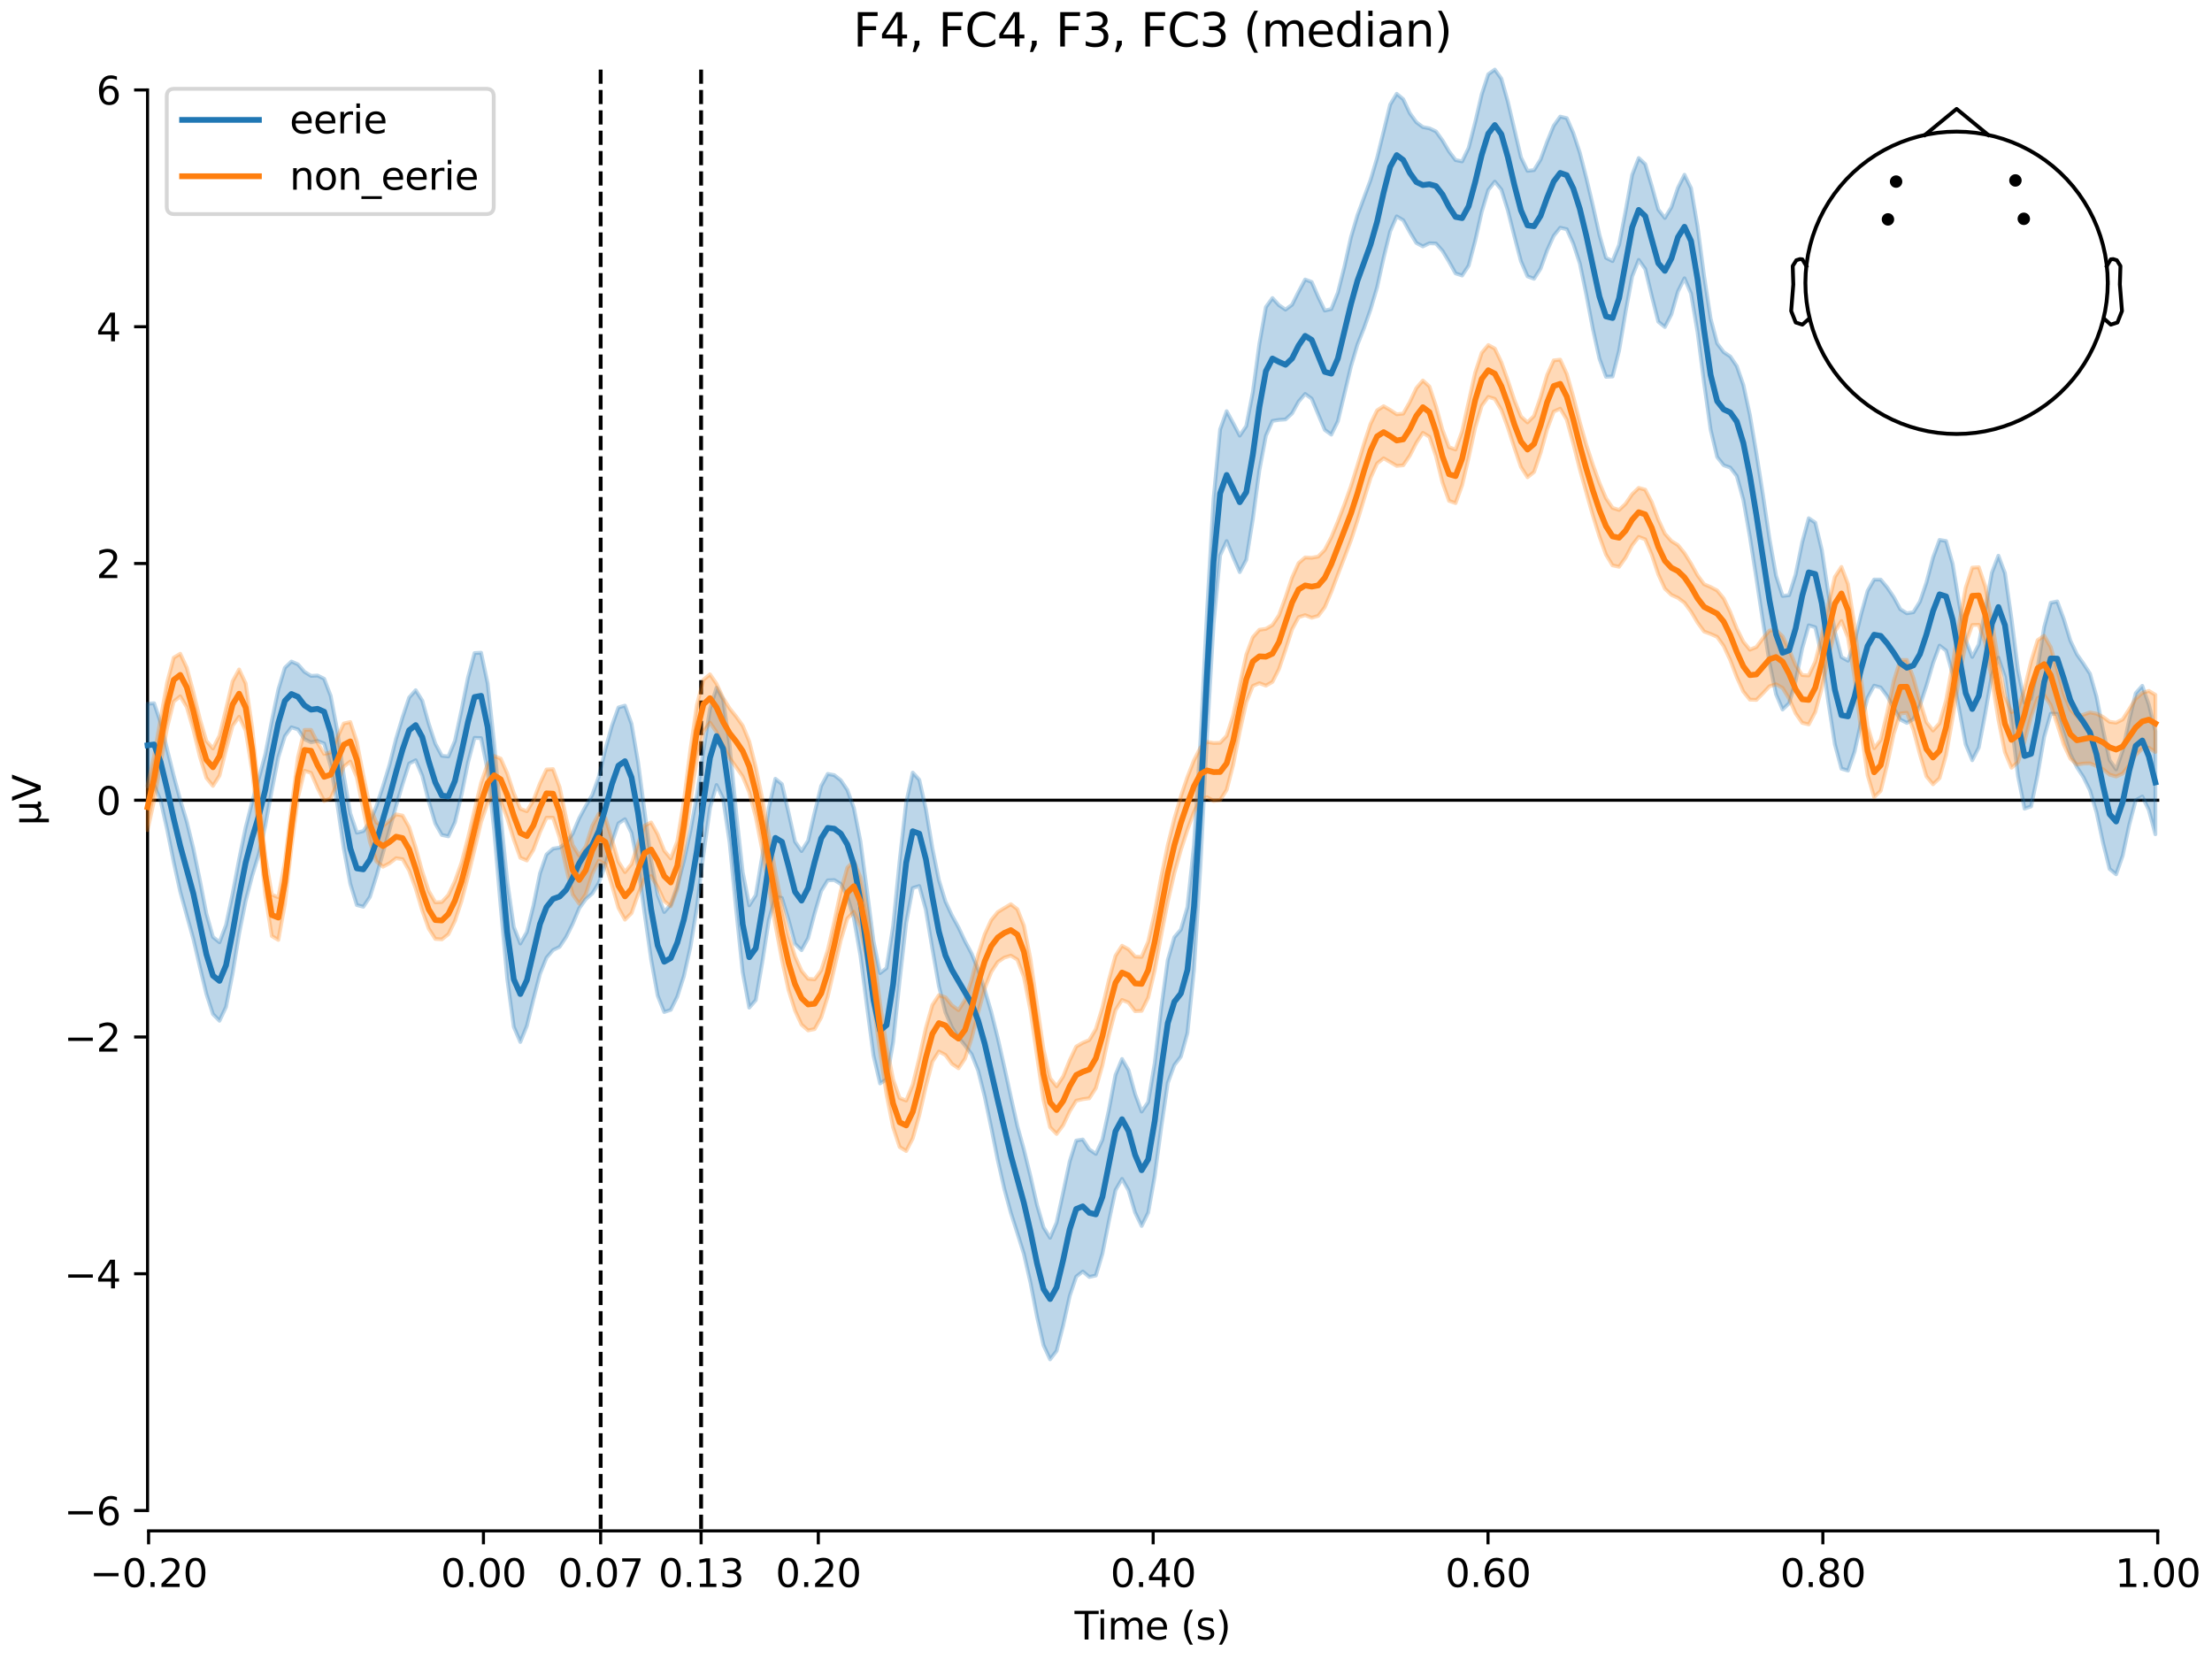 <?xml version="1.0" encoding="utf-8" standalone="no"?>
<!DOCTYPE svg PUBLIC "-//W3C//DTD SVG 1.1//EN"
  "http://www.w3.org/Graphics/SVG/1.1/DTD/svg11.dtd">
<svg xmlns:xlink="http://www.w3.org/1999/xlink" width="576pt" height="432pt" viewBox="0 0 576 432" xmlns="http://www.w3.org/2000/svg" version="1.1">
 <defs>
  <style type="text/css">*{stroke-linejoin: round; stroke-linecap: butt}</style>
 </defs>
 <g id="figure_1">
  <g id="patch_1">
   <path d="M 0 432 
L 576 432 
L 576 0 
L 0 0 
z
" style="fill: #ffffff"/>
  </g>
  <g id="axes_1">
   <g id="patch_2">
    <path d="M 38.421 398.644 
L 561.867 398.644 
L 561.867 18.118 
L 38.421 18.118 
L 38.421 398.644 
z
" style="fill: none; opacity: 0"/>
   </g>
   <g id="patch_3">
    <path d="M 38.421 393.341 
L 38.421 23.421 
" style="fill: none; stroke: #000000; stroke-width: 0.8; stroke-linejoin: miter; stroke-linecap: square"/>
   </g>
   <g id="LineCollection_1">
    <path d="M 156.407 18.118 
L 156.407 398.644 
" clip-path="url(#p600473ec94)" style="fill: none; stroke-dasharray: 3.7,1.6; stroke-dashoffset: 0; stroke: #000000"/>
    <path d="M 182.566 18.118 
L 182.566 398.644 
" clip-path="url(#p600473ec94)" style="fill: none; stroke-dasharray: 3.7,1.6; stroke-dashoffset: 0; stroke: #000000"/>
   </g>
   <g id="matplotlib.axis_1">
    <g id="xtick_1">
     <g id="line2d_1">
      <defs>
       <path id="mbef0aae1fc" d="M 0 0 
L 0 3.5 
" style="stroke: #000000; stroke-width: 0.8"/>
      </defs>
      <g>
       <use xlink:href="#mbef0aae1fc" x="38.693" y="398.644" style="stroke: #000000; stroke-width: 0.8"/>
      </g>
     </g>
     <g id="text_1">
      <!-- −0.20 -->
      <g transform="translate(23.37 413.242) scale(0.1 -0.1)">
       <defs>
        <path id="DejaVuSans-2212" d="M 678 2272 
L 4684 2272 
L 4684 1741 
L 678 1741 
L 678 2272 
z
" transform="scale(0.016)"/>
        <path id="DejaVuSans-30" d="M 2034 4250 
Q 1547 4250 1301 3770 
Q 1056 3291 1056 2328 
Q 1056 1369 1301 889 
Q 1547 409 2034 409 
Q 2525 409 2770 889 
Q 3016 1369 3016 2328 
Q 3016 3291 2770 3770 
Q 2525 4250 2034 4250 
z
M 2034 4750 
Q 2819 4750 3233 4129 
Q 3647 3509 3647 2328 
Q 3647 1150 3233 529 
Q 2819 -91 2034 -91 
Q 1250 -91 836 529 
Q 422 1150 422 2328 
Q 422 3509 836 4129 
Q 1250 4750 2034 4750 
z
" transform="scale(0.016)"/>
        <path id="DejaVuSans-2e" d="M 684 794 
L 1344 794 
L 1344 0 
L 684 0 
L 684 794 
z
" transform="scale(0.016)"/>
        <path id="DejaVuSans-32" d="M 1228 531 
L 3431 531 
L 3431 0 
L 469 0 
L 469 531 
Q 828 903 1448 1529 
Q 2069 2156 2228 2338 
Q 2531 2678 2651 2914 
Q 2772 3150 2772 3378 
Q 2772 3750 2511 3984 
Q 2250 4219 1831 4219 
Q 1534 4219 1204 4116 
Q 875 4013 500 3803 
L 500 4441 
Q 881 4594 1212 4672 
Q 1544 4750 1819 4750 
Q 2544 4750 2975 4387 
Q 3406 4025 3406 3419 
Q 3406 3131 3298 2873 
Q 3191 2616 2906 2266 
Q 2828 2175 2409 1742 
Q 1991 1309 1228 531 
z
" transform="scale(0.016)"/>
       </defs>
       <use xlink:href="#DejaVuSans-2212"/>
       <use xlink:href="#DejaVuSans-30" transform="translate(83.789 0)"/>
       <use xlink:href="#DejaVuSans-2e" transform="translate(147.412 0)"/>
       <use xlink:href="#DejaVuSans-32" transform="translate(179.199 0)"/>
       <use xlink:href="#DejaVuSans-30" transform="translate(242.822 0)"/>
      </g>
     </g>
    </g>
    <g id="xtick_2">
     <g id="line2d_2">
      <g>
       <use xlink:href="#mbef0aae1fc" x="125.889" y="398.644" style="stroke: #000000; stroke-width: 0.8"/>
      </g>
     </g>
     <g id="text_2">
      <!-- 0.00 -->
      <g transform="translate(114.756 413.242) scale(0.1 -0.1)">
       <use xlink:href="#DejaVuSans-30"/>
       <use xlink:href="#DejaVuSans-2e" transform="translate(63.623 0)"/>
       <use xlink:href="#DejaVuSans-30" transform="translate(95.41 0)"/>
       <use xlink:href="#DejaVuSans-30" transform="translate(159.033 0)"/>
      </g>
     </g>
    </g>
    <g id="xtick_3">
     <g id="line2d_3">
      <g>
       <use xlink:href="#mbef0aae1fc" x="156.407" y="398.644" style="stroke: #000000; stroke-width: 0.8"/>
      </g>
     </g>
     <g id="text_3">
      <!-- 0.07 -->
      <g transform="translate(145.274 413.242) scale(0.1 -0.1)">
       <defs>
        <path id="DejaVuSans-37" d="M 525 4666 
L 3525 4666 
L 3525 4397 
L 1831 0 
L 1172 0 
L 2766 4134 
L 525 4134 
L 525 4666 
z
" transform="scale(0.016)"/>
       </defs>
       <use xlink:href="#DejaVuSans-30"/>
       <use xlink:href="#DejaVuSans-2e" transform="translate(63.623 0)"/>
       <use xlink:href="#DejaVuSans-30" transform="translate(95.41 0)"/>
       <use xlink:href="#DejaVuSans-37" transform="translate(159.033 0)"/>
      </g>
     </g>
    </g>
    <g id="xtick_4">
     <g id="line2d_4">
      <g>
       <use xlink:href="#mbef0aae1fc" x="182.566" y="398.644" style="stroke: #000000; stroke-width: 0.8"/>
      </g>
     </g>
     <g id="text_4">
      <!-- 0.13 -->
      <g transform="translate(171.433 413.242) scale(0.1 -0.1)">
       <defs>
        <path id="DejaVuSans-31" d="M 794 531 
L 1825 531 
L 1825 4091 
L 703 3866 
L 703 4441 
L 1819 4666 
L 2450 4666 
L 2450 531 
L 3481 531 
L 3481 0 
L 794 0 
L 794 531 
z
" transform="scale(0.016)"/>
        <path id="DejaVuSans-33" d="M 2597 2516 
Q 3050 2419 3304 2112 
Q 3559 1806 3559 1356 
Q 3559 666 3084 287 
Q 2609 -91 1734 -91 
Q 1441 -91 1130 -33 
Q 819 25 488 141 
L 488 750 
Q 750 597 1062 519 
Q 1375 441 1716 441 
Q 2309 441 2620 675 
Q 2931 909 2931 1356 
Q 2931 1769 2642 2001 
Q 2353 2234 1838 2234 
L 1294 2234 
L 1294 2753 
L 1863 2753 
Q 2328 2753 2575 2939 
Q 2822 3125 2822 3475 
Q 2822 3834 2567 4026 
Q 2313 4219 1838 4219 
Q 1578 4219 1281 4162 
Q 984 4106 628 3988 
L 628 4550 
Q 988 4650 1302 4700 
Q 1616 4750 1894 4750 
Q 2613 4750 3031 4423 
Q 3450 4097 3450 3541 
Q 3450 3153 3228 2886 
Q 3006 2619 2597 2516 
z
" transform="scale(0.016)"/>
       </defs>
       <use xlink:href="#DejaVuSans-30"/>
       <use xlink:href="#DejaVuSans-2e" transform="translate(63.623 0)"/>
       <use xlink:href="#DejaVuSans-31" transform="translate(95.41 0)"/>
       <use xlink:href="#DejaVuSans-33" transform="translate(159.033 0)"/>
      </g>
     </g>
    </g>
    <g id="xtick_5">
     <g id="line2d_5">
      <g>
       <use xlink:href="#mbef0aae1fc" x="213.084" y="398.644" style="stroke: #000000; stroke-width: 0.8"/>
      </g>
     </g>
     <g id="text_5">
      <!-- 0.20 -->
      <g transform="translate(201.952 413.242) scale(0.1 -0.1)">
       <use xlink:href="#DejaVuSans-30"/>
       <use xlink:href="#DejaVuSans-2e" transform="translate(63.623 0)"/>
       <use xlink:href="#DejaVuSans-32" transform="translate(95.41 0)"/>
       <use xlink:href="#DejaVuSans-30" transform="translate(159.033 0)"/>
      </g>
     </g>
    </g>
    <g id="xtick_6">
     <g id="line2d_6">
      <g>
       <use xlink:href="#mbef0aae1fc" x="300.28" y="398.644" style="stroke: #000000; stroke-width: 0.8"/>
      </g>
     </g>
     <g id="text_6">
      <!-- 0.40 -->
      <g transform="translate(289.147 413.242) scale(0.1 -0.1)">
       <defs>
        <path id="DejaVuSans-34" d="M 2419 4116 
L 825 1625 
L 2419 1625 
L 2419 4116 
z
M 2253 4666 
L 3047 4666 
L 3047 1625 
L 3713 1625 
L 3713 1100 
L 3047 1100 
L 3047 0 
L 2419 0 
L 2419 1100 
L 313 1100 
L 313 1709 
L 2253 4666 
z
" transform="scale(0.016)"/>
       </defs>
       <use xlink:href="#DejaVuSans-30"/>
       <use xlink:href="#DejaVuSans-2e" transform="translate(63.623 0)"/>
       <use xlink:href="#DejaVuSans-34" transform="translate(95.41 0)"/>
       <use xlink:href="#DejaVuSans-30" transform="translate(159.033 0)"/>
      </g>
     </g>
    </g>
    <g id="xtick_7">
     <g id="line2d_7">
      <g>
       <use xlink:href="#mbef0aae1fc" x="387.476" y="398.644" style="stroke: #000000; stroke-width: 0.8"/>
      </g>
     </g>
     <g id="text_7">
      <!-- 0.60 -->
      <g transform="translate(376.343 413.242) scale(0.1 -0.1)">
       <defs>
        <path id="DejaVuSans-36" d="M 2113 2584 
Q 1688 2584 1439 2293 
Q 1191 2003 1191 1497 
Q 1191 994 1439 701 
Q 1688 409 2113 409 
Q 2538 409 2786 701 
Q 3034 994 3034 1497 
Q 3034 2003 2786 2293 
Q 2538 2584 2113 2584 
z
M 3366 4563 
L 3366 3988 
Q 3128 4100 2886 4159 
Q 2644 4219 2406 4219 
Q 1781 4219 1451 3797 
Q 1122 3375 1075 2522 
Q 1259 2794 1537 2939 
Q 1816 3084 2150 3084 
Q 2853 3084 3261 2657 
Q 3669 2231 3669 1497 
Q 3669 778 3244 343 
Q 2819 -91 2113 -91 
Q 1303 -91 875 529 
Q 447 1150 447 2328 
Q 447 3434 972 4092 
Q 1497 4750 2381 4750 
Q 2619 4750 2861 4703 
Q 3103 4656 3366 4563 
z
" transform="scale(0.016)"/>
       </defs>
       <use xlink:href="#DejaVuSans-30"/>
       <use xlink:href="#DejaVuSans-2e" transform="translate(63.623 0)"/>
       <use xlink:href="#DejaVuSans-36" transform="translate(95.41 0)"/>
       <use xlink:href="#DejaVuSans-30" transform="translate(159.033 0)"/>
      </g>
     </g>
    </g>
    <g id="xtick_8">
     <g id="line2d_8">
      <g>
       <use xlink:href="#mbef0aae1fc" x="474.671" y="398.644" style="stroke: #000000; stroke-width: 0.8"/>
      </g>
     </g>
     <g id="text_8">
      <!-- 0.80 -->
      <g transform="translate(463.538 413.242) scale(0.1 -0.1)">
       <defs>
        <path id="DejaVuSans-38" d="M 2034 2216 
Q 1584 2216 1326 1975 
Q 1069 1734 1069 1313 
Q 1069 891 1326 650 
Q 1584 409 2034 409 
Q 2484 409 2743 651 
Q 3003 894 3003 1313 
Q 3003 1734 2745 1975 
Q 2488 2216 2034 2216 
z
M 1403 2484 
Q 997 2584 770 2862 
Q 544 3141 544 3541 
Q 544 4100 942 4425 
Q 1341 4750 2034 4750 
Q 2731 4750 3128 4425 
Q 3525 4100 3525 3541 
Q 3525 3141 3298 2862 
Q 3072 2584 2669 2484 
Q 3125 2378 3379 2068 
Q 3634 1759 3634 1313 
Q 3634 634 3220 271 
Q 2806 -91 2034 -91 
Q 1263 -91 848 271 
Q 434 634 434 1313 
Q 434 1759 690 2068 
Q 947 2378 1403 2484 
z
M 1172 3481 
Q 1172 3119 1398 2916 
Q 1625 2713 2034 2713 
Q 2441 2713 2670 2916 
Q 2900 3119 2900 3481 
Q 2900 3844 2670 4047 
Q 2441 4250 2034 4250 
Q 1625 4250 1398 4047 
Q 1172 3844 1172 3481 
z
" transform="scale(0.016)"/>
       </defs>
       <use xlink:href="#DejaVuSans-30"/>
       <use xlink:href="#DejaVuSans-2e" transform="translate(63.623 0)"/>
       <use xlink:href="#DejaVuSans-38" transform="translate(95.41 0)"/>
       <use xlink:href="#DejaVuSans-30" transform="translate(159.033 0)"/>
      </g>
     </g>
    </g>
    <g id="xtick_9">
     <g id="line2d_9">
      <g>
       <use xlink:href="#mbef0aae1fc" x="561.867" y="398.644" style="stroke: #000000; stroke-width: 0.8"/>
      </g>
     </g>
     <g id="text_9">
      <!-- 1.00 -->
      <g transform="translate(550.734 413.242) scale(0.1 -0.1)">
       <use xlink:href="#DejaVuSans-31"/>
       <use xlink:href="#DejaVuSans-2e" transform="translate(63.623 0)"/>
       <use xlink:href="#DejaVuSans-30" transform="translate(95.41 0)"/>
       <use xlink:href="#DejaVuSans-30" transform="translate(159.033 0)"/>
      </g>
     </g>
    </g>
    <g id="text_10">
     <!-- Time (s) -->
     <g transform="translate(279.815 426.92) scale(0.1 -0.1)">
      <defs>
       <path id="DejaVuSans-54" d="M -19 4666 
L 3928 4666 
L 3928 4134 
L 2272 4134 
L 2272 0 
L 1638 0 
L 1638 4134 
L -19 4134 
L -19 4666 
z
" transform="scale(0.016)"/>
       <path id="DejaVuSans-69" d="M 603 3500 
L 1178 3500 
L 1178 0 
L 603 0 
L 603 3500 
z
M 603 4863 
L 1178 4863 
L 1178 4134 
L 603 4134 
L 603 4863 
z
" transform="scale(0.016)"/>
       <path id="DejaVuSans-6d" d="M 3328 2828 
Q 3544 3216 3844 3400 
Q 4144 3584 4550 3584 
Q 5097 3584 5394 3201 
Q 5691 2819 5691 2113 
L 5691 0 
L 5113 0 
L 5113 2094 
Q 5113 2597 4934 2840 
Q 4756 3084 4391 3084 
Q 3944 3084 3684 2787 
Q 3425 2491 3425 1978 
L 3425 0 
L 2847 0 
L 2847 2094 
Q 2847 2600 2669 2842 
Q 2491 3084 2119 3084 
Q 1678 3084 1418 2786 
Q 1159 2488 1159 1978 
L 1159 0 
L 581 0 
L 581 3500 
L 1159 3500 
L 1159 2956 
Q 1356 3278 1631 3431 
Q 1906 3584 2284 3584 
Q 2666 3584 2933 3390 
Q 3200 3197 3328 2828 
z
" transform="scale(0.016)"/>
       <path id="DejaVuSans-65" d="M 3597 1894 
L 3597 1613 
L 953 1613 
Q 991 1019 1311 708 
Q 1631 397 2203 397 
Q 2534 397 2845 478 
Q 3156 559 3463 722 
L 3463 178 
Q 3153 47 2828 -22 
Q 2503 -91 2169 -91 
Q 1331 -91 842 396 
Q 353 884 353 1716 
Q 353 2575 817 3079 
Q 1281 3584 2069 3584 
Q 2775 3584 3186 3129 
Q 3597 2675 3597 1894 
z
M 3022 2063 
Q 3016 2534 2758 2815 
Q 2500 3097 2075 3097 
Q 1594 3097 1305 2825 
Q 1016 2553 972 2059 
L 3022 2063 
z
" transform="scale(0.016)"/>
       <path id="DejaVuSans-20" transform="scale(0.016)"/>
       <path id="DejaVuSans-28" d="M 1984 4856 
Q 1566 4138 1362 3434 
Q 1159 2731 1159 2009 
Q 1159 1288 1364 580 
Q 1569 -128 1984 -844 
L 1484 -844 
Q 1016 -109 783 600 
Q 550 1309 550 2009 
Q 550 2706 781 3412 
Q 1013 4119 1484 4856 
L 1984 4856 
z
" transform="scale(0.016)"/>
       <path id="DejaVuSans-73" d="M 2834 3397 
L 2834 2853 
Q 2591 2978 2328 3040 
Q 2066 3103 1784 3103 
Q 1356 3103 1142 2972 
Q 928 2841 928 2578 
Q 928 2378 1081 2264 
Q 1234 2150 1697 2047 
L 1894 2003 
Q 2506 1872 2764 1633 
Q 3022 1394 3022 966 
Q 3022 478 2636 193 
Q 2250 -91 1575 -91 
Q 1294 -91 989 -36 
Q 684 19 347 128 
L 347 722 
Q 666 556 975 473 
Q 1284 391 1588 391 
Q 1994 391 2212 530 
Q 2431 669 2431 922 
Q 2431 1156 2273 1281 
Q 2116 1406 1581 1522 
L 1381 1569 
Q 847 1681 609 1914 
Q 372 2147 372 2553 
Q 372 3047 722 3315 
Q 1072 3584 1716 3584 
Q 2034 3584 2315 3537 
Q 2597 3491 2834 3397 
z
" transform="scale(0.016)"/>
       <path id="DejaVuSans-29" d="M 513 4856 
L 1013 4856 
Q 1481 4119 1714 3412 
Q 1947 2706 1947 2009 
Q 1947 1309 1714 600 
Q 1481 -109 1013 -844 
L 513 -844 
Q 928 -128 1133 580 
Q 1338 1288 1338 2009 
Q 1338 2731 1133 3434 
Q 928 4138 513 4856 
z
" transform="scale(0.016)"/>
      </defs>
      <use xlink:href="#DejaVuSans-54"/>
      <use xlink:href="#DejaVuSans-69" transform="translate(57.959 0)"/>
      <use xlink:href="#DejaVuSans-6d" transform="translate(85.742 0)"/>
      <use xlink:href="#DejaVuSans-65" transform="translate(183.154 0)"/>
      <use xlink:href="#DejaVuSans-20" transform="translate(244.678 0)"/>
      <use xlink:href="#DejaVuSans-28" transform="translate(276.465 0)"/>
      <use xlink:href="#DejaVuSans-73" transform="translate(315.479 0)"/>
      <use xlink:href="#DejaVuSans-29" transform="translate(367.578 0)"/>
     </g>
    </g>
   </g>
   <g id="matplotlib.axis_2">
    <g id="ytick_1">
     <g id="line2d_10">
      <defs>
       <path id="mda6bbbbf44" d="M 0 0 
L -3.5 0 
" style="stroke: #000000; stroke-width: 0.8"/>
      </defs>
      <g>
       <use xlink:href="#mda6bbbbf44" x="38.421" y="393.341" style="stroke: #000000; stroke-width: 0.8"/>
      </g>
     </g>
     <g id="text_11">
      <!-- −6 -->
      <g transform="translate(16.678 397.14) scale(0.1 -0.1)">
       <use xlink:href="#DejaVuSans-2212"/>
       <use xlink:href="#DejaVuSans-36" transform="translate(83.789 0)"/>
      </g>
     </g>
    </g>
    <g id="ytick_2">
     <g id="line2d_11">
      <g>
       <use xlink:href="#mda6bbbbf44" x="38.421" y="331.688" style="stroke: #000000; stroke-width: 0.8"/>
      </g>
     </g>
     <g id="text_12">
      <!-- −4 -->
      <g transform="translate(16.678 335.487) scale(0.1 -0.1)">
       <use xlink:href="#DejaVuSans-2212"/>
       <use xlink:href="#DejaVuSans-34" transform="translate(83.789 0)"/>
      </g>
     </g>
    </g>
    <g id="ytick_3">
     <g id="line2d_12">
      <g>
       <use xlink:href="#mda6bbbbf44" x="38.421" y="270.034" style="stroke: #000000; stroke-width: 0.8"/>
      </g>
     </g>
     <g id="text_13">
      <!-- −2 -->
      <g transform="translate(16.678 273.833) scale(0.1 -0.1)">
       <use xlink:href="#DejaVuSans-2212"/>
       <use xlink:href="#DejaVuSans-32" transform="translate(83.789 0)"/>
      </g>
     </g>
    </g>
    <g id="ytick_4">
     <g id="line2d_13">
      <g>
       <use xlink:href="#mda6bbbbf44" x="38.421" y="208.381" style="stroke: #000000; stroke-width: 0.8"/>
      </g>
     </g>
     <g id="text_14">
      <!-- 0 -->
      <g transform="translate(25.058 212.18) scale(0.1 -0.1)">
       <use xlink:href="#DejaVuSans-30"/>
      </g>
     </g>
    </g>
    <g id="ytick_5">
     <g id="line2d_14">
      <g>
       <use xlink:href="#mda6bbbbf44" x="38.421" y="146.728" style="stroke: #000000; stroke-width: 0.8"/>
      </g>
     </g>
     <g id="text_15">
      <!-- 2 -->
      <g transform="translate(25.058 150.527) scale(0.1 -0.1)">
       <use xlink:href="#DejaVuSans-32"/>
      </g>
     </g>
    </g>
    <g id="ytick_6">
     <g id="line2d_15">
      <g>
       <use xlink:href="#mda6bbbbf44" x="38.421" y="85.074" style="stroke: #000000; stroke-width: 0.8"/>
      </g>
     </g>
     <g id="text_16">
      <!-- 4 -->
      <g transform="translate(25.058 88.874) scale(0.1 -0.1)">
       <use xlink:href="#DejaVuSans-34"/>
      </g>
     </g>
    </g>
    <g id="ytick_7">
     <g id="line2d_16">
      <g>
       <use xlink:href="#mda6bbbbf44" x="38.421" y="23.421" style="stroke: #000000; stroke-width: 0.8"/>
      </g>
     </g>
     <g id="text_17">
      <!-- 6 -->
      <g transform="translate(25.058 27.22) scale(0.1 -0.1)">
       <use xlink:href="#DejaVuSans-36"/>
      </g>
     </g>
    </g>
    <g id="text_18">
     <!-- µV -->
     <g transform="translate(10.599 214.982) rotate(-90) scale(0.1 -0.1)">
      <defs>
       <path id="DejaVuSans-b5" d="M 544 -1331 
L 544 3500 
L 1119 3500 
L 1119 1325 
Q 1119 872 1334 640 
Q 1550 409 1972 409 
Q 2434 409 2667 671 
Q 2900 934 2900 1459 
L 2900 3500 
L 3475 3500 
L 3475 806 
Q 3475 619 3529 530 
Q 3584 441 3700 441 
Q 3728 441 3778 458 
Q 3828 475 3916 513 
L 3916 50 
Q 3788 -22 3673 -56 
Q 3559 -91 3450 -91 
Q 3234 -91 3106 31 
Q 2978 153 2931 403 
Q 2775 156 2548 32 
Q 2322 -91 2016 -91 
Q 1697 -91 1473 31 
Q 1250 153 1119 397 
L 1119 -1331 
L 544 -1331 
z
" transform="scale(0.016)"/>
       <path id="DejaVuSans-56" d="M 1831 0 
L 50 4666 
L 709 4666 
L 2188 738 
L 3669 4666 
L 4325 4666 
L 2547 0 
L 1831 0 
z
" transform="scale(0.016)"/>
      </defs>
      <use xlink:href="#DejaVuSans-b5"/>
      <use xlink:href="#DejaVuSans-56" transform="translate(63.623 0)"/>
     </g>
    </g>
   </g>
   <g id="patch_4">
    <path d="M 38.693 398.644 
L 561.867 398.644 
" style="fill: none; stroke: #000000; stroke-width: 0.8; stroke-linejoin: miter; stroke-linecap: square"/>
   </g>
   <g id="patch_5">
    <path d="M 38.421 208.381 
L 561.867 208.381 
" style="fill: none; stroke: #000000; stroke-width: 0.8; stroke-linejoin: miter; stroke-linecap: square"/>
   </g>
   <g id="text_19">
    <!-- F4, FC4, F3, FC3 (median) -->
    <g transform="translate(222.169 12.118) scale(0.12 -0.12)">
     <defs>
      <path id="DejaVuSans-46" d="M 628 4666 
L 3309 4666 
L 3309 4134 
L 1259 4134 
L 1259 2759 
L 3109 2759 
L 3109 2228 
L 1259 2228 
L 1259 0 
L 628 0 
L 628 4666 
z
" transform="scale(0.016)"/>
      <path id="DejaVuSans-2c" d="M 750 794 
L 1409 794 
L 1409 256 
L 897 -744 
L 494 -744 
L 750 256 
L 750 794 
z
" transform="scale(0.016)"/>
      <path id="DejaVuSans-43" d="M 4122 4306 
L 4122 3641 
Q 3803 3938 3442 4084 
Q 3081 4231 2675 4231 
Q 1875 4231 1450 3742 
Q 1025 3253 1025 2328 
Q 1025 1406 1450 917 
Q 1875 428 2675 428 
Q 3081 428 3442 575 
Q 3803 722 4122 1019 
L 4122 359 
Q 3791 134 3420 21 
Q 3050 -91 2638 -91 
Q 1578 -91 968 557 
Q 359 1206 359 2328 
Q 359 3453 968 4101 
Q 1578 4750 2638 4750 
Q 3056 4750 3426 4639 
Q 3797 4528 4122 4306 
z
" transform="scale(0.016)"/>
      <path id="DejaVuSans-64" d="M 2906 2969 
L 2906 4863 
L 3481 4863 
L 3481 0 
L 2906 0 
L 2906 525 
Q 2725 213 2448 61 
Q 2172 -91 1784 -91 
Q 1150 -91 751 415 
Q 353 922 353 1747 
Q 353 2572 751 3078 
Q 1150 3584 1784 3584 
Q 2172 3584 2448 3432 
Q 2725 3281 2906 2969 
z
M 947 1747 
Q 947 1113 1208 752 
Q 1469 391 1925 391 
Q 2381 391 2643 752 
Q 2906 1113 2906 1747 
Q 2906 2381 2643 2742 
Q 2381 3103 1925 3103 
Q 1469 3103 1208 2742 
Q 947 2381 947 1747 
z
" transform="scale(0.016)"/>
      <path id="DejaVuSans-61" d="M 2194 1759 
Q 1497 1759 1228 1600 
Q 959 1441 959 1056 
Q 959 750 1161 570 
Q 1363 391 1709 391 
Q 2188 391 2477 730 
Q 2766 1069 2766 1631 
L 2766 1759 
L 2194 1759 
z
M 3341 1997 
L 3341 0 
L 2766 0 
L 2766 531 
Q 2569 213 2275 61 
Q 1981 -91 1556 -91 
Q 1019 -91 701 211 
Q 384 513 384 1019 
Q 384 1609 779 1909 
Q 1175 2209 1959 2209 
L 2766 2209 
L 2766 2266 
Q 2766 2663 2505 2880 
Q 2244 3097 1772 3097 
Q 1472 3097 1187 3025 
Q 903 2953 641 2809 
L 641 3341 
Q 956 3463 1253 3523 
Q 1550 3584 1831 3584 
Q 2591 3584 2966 3190 
Q 3341 2797 3341 1997 
z
" transform="scale(0.016)"/>
      <path id="DejaVuSans-6e" d="M 3513 2113 
L 3513 0 
L 2938 0 
L 2938 2094 
Q 2938 2591 2744 2837 
Q 2550 3084 2163 3084 
Q 1697 3084 1428 2787 
Q 1159 2491 1159 1978 
L 1159 0 
L 581 0 
L 581 3500 
L 1159 3500 
L 1159 2956 
Q 1366 3272 1645 3428 
Q 1925 3584 2291 3584 
Q 2894 3584 3203 3211 
Q 3513 2838 3513 2113 
z
" transform="scale(0.016)"/>
     </defs>
     <use xlink:href="#DejaVuSans-46"/>
     <use xlink:href="#DejaVuSans-34" transform="translate(57.52 0)"/>
     <use xlink:href="#DejaVuSans-2c" transform="translate(121.143 0)"/>
     <use xlink:href="#DejaVuSans-20" transform="translate(152.93 0)"/>
     <use xlink:href="#DejaVuSans-46" transform="translate(184.717 0)"/>
     <use xlink:href="#DejaVuSans-43" transform="translate(242.236 0)"/>
     <use xlink:href="#DejaVuSans-34" transform="translate(312.061 0)"/>
     <use xlink:href="#DejaVuSans-2c" transform="translate(375.684 0)"/>
     <use xlink:href="#DejaVuSans-20" transform="translate(407.471 0)"/>
     <use xlink:href="#DejaVuSans-46" transform="translate(439.258 0)"/>
     <use xlink:href="#DejaVuSans-33" transform="translate(496.777 0)"/>
     <use xlink:href="#DejaVuSans-2c" transform="translate(560.4 0)"/>
     <use xlink:href="#DejaVuSans-20" transform="translate(592.188 0)"/>
     <use xlink:href="#DejaVuSans-46" transform="translate(623.975 0)"/>
     <use xlink:href="#DejaVuSans-43" transform="translate(681.494 0)"/>
     <use xlink:href="#DejaVuSans-33" transform="translate(751.318 0)"/>
     <use xlink:href="#DejaVuSans-20" transform="translate(814.941 0)"/>
     <use xlink:href="#DejaVuSans-28" transform="translate(846.729 0)"/>
     <use xlink:href="#DejaVuSans-6d" transform="translate(885.742 0)"/>
     <use xlink:href="#DejaVuSans-65" transform="translate(983.154 0)"/>
     <use xlink:href="#DejaVuSans-64" transform="translate(1044.678 0)"/>
     <use xlink:href="#DejaVuSans-69" transform="translate(1108.154 0)"/>
     <use xlink:href="#DejaVuSans-61" transform="translate(1135.938 0)"/>
     <use xlink:href="#DejaVuSans-6e" transform="translate(1197.217 0)"/>
     <use xlink:href="#DejaVuSans-29" transform="translate(1260.596 0)"/>
    </g>
   </g>
   <g id="legend_1">
    <g id="patch_6">
     <path d="M 45.421 55.753 
L 126.563 55.753 
Q 128.563 55.753 128.563 53.753 
L 128.563 25.118 
Q 128.563 23.118 126.563 23.118 
L 45.421 23.118 
Q 43.421 23.118 43.421 25.118 
L 43.421 53.753 
Q 43.421 55.753 45.421 55.753 
z
" style="fill: #ffffff; opacity: 0.8; stroke: #cccccc; stroke-linejoin: miter"/>
    </g>
    <g id="line2d_17">
     <path d="M 47.421 31.217 
L 57.421 31.217 
L 67.421 31.217 
" style="fill: none; stroke: #1f77b4; stroke-width: 1.5; stroke-linecap: square"/>
    </g>
    <g id="text_20">
     <!-- eerie -->
     <g transform="translate(75.421 34.717) scale(0.1 -0.1)">
      <defs>
       <path id="DejaVuSans-72" d="M 2631 2963 
Q 2534 3019 2420 3045 
Q 2306 3072 2169 3072 
Q 1681 3072 1420 2755 
Q 1159 2438 1159 1844 
L 1159 0 
L 581 0 
L 581 3500 
L 1159 3500 
L 1159 2956 
Q 1341 3275 1631 3429 
Q 1922 3584 2338 3584 
Q 2397 3584 2469 3576 
Q 2541 3569 2628 3553 
L 2631 2963 
z
" transform="scale(0.016)"/>
      </defs>
      <use xlink:href="#DejaVuSans-65"/>
      <use xlink:href="#DejaVuSans-65" transform="translate(61.523 0)"/>
      <use xlink:href="#DejaVuSans-72" transform="translate(123.047 0)"/>
      <use xlink:href="#DejaVuSans-69" transform="translate(164.16 0)"/>
      <use xlink:href="#DejaVuSans-65" transform="translate(191.943 0)"/>
     </g>
    </g>
    <g id="line2d_18">
     <path d="M 47.421 45.895 
L 57.421 45.895 
L 67.421 45.895 
" style="fill: none; stroke: #ff7f0e; stroke-width: 1.5; stroke-linecap: square"/>
    </g>
    <g id="text_21">
     <!-- non_eerie -->
     <g transform="translate(75.421 49.395) scale(0.1 -0.1)">
      <defs>
       <path id="DejaVuSans-6f" d="M 1959 3097 
Q 1497 3097 1228 2736 
Q 959 2375 959 1747 
Q 959 1119 1226 758 
Q 1494 397 1959 397 
Q 2419 397 2687 759 
Q 2956 1122 2956 1747 
Q 2956 2369 2687 2733 
Q 2419 3097 1959 3097 
z
M 1959 3584 
Q 2709 3584 3137 3096 
Q 3566 2609 3566 1747 
Q 3566 888 3137 398 
Q 2709 -91 1959 -91 
Q 1206 -91 779 398 
Q 353 888 353 1747 
Q 353 2609 779 3096 
Q 1206 3584 1959 3584 
z
" transform="scale(0.016)"/>
       <path id="DejaVuSans-5f" d="M 3263 -1063 
L 3263 -1509 
L -63 -1509 
L -63 -1063 
L 3263 -1063 
z
" transform="scale(0.016)"/>
      </defs>
      <use xlink:href="#DejaVuSans-6e"/>
      <use xlink:href="#DejaVuSans-6f" transform="translate(63.379 0)"/>
      <use xlink:href="#DejaVuSans-6e" transform="translate(124.561 0)"/>
      <use xlink:href="#DejaVuSans-5f" transform="translate(187.939 0)"/>
      <use xlink:href="#DejaVuSans-65" transform="translate(237.939 0)"/>
      <use xlink:href="#DejaVuSans-65" transform="translate(299.463 0)"/>
      <use xlink:href="#DejaVuSans-72" transform="translate(360.986 0)"/>
      <use xlink:href="#DejaVuSans-69" transform="translate(402.1 0)"/>
      <use xlink:href="#DejaVuSans-65" transform="translate(429.883 0)"/>
     </g>
    </g>
   </g>
   <g id="FillBetweenPolyCollection_1">
    <defs>
     <path id="m80046b6465" d="M 38.421 -248.749 
L 38.421 -227.19 
L 40.124 -227.59 
L 41.827 -223.505 
L 43.53 -215.974 
L 45.233 -207.518 
L 46.936 -199.814 
L 48.639 -193.628 
L 50.342 -187.516 
L 52.045 -180.225 
L 53.748 -173.165 
L 55.451 -167.926 
L 57.154 -166.192 
L 58.857 -169.796 
L 60.56 -178.457 
L 62.263 -188.856 
L 63.966 -197.36 
L 65.669 -203.932 
L 67.372 -209.518 
L 69.075 -216.988 
L 70.778 -226.181 
L 72.481 -234.842 
L 74.184 -240.316 
L 75.887 -242.606 
L 77.59 -242.064 
L 79.294 -239.519 
L 80.997 -238.703 
L 82.7 -239.06 
L 84.403 -238.395 
L 86.106 -232.554 
L 87.809 -222.792 
L 89.512 -211.134 
L 91.215 -201.865 
L 92.918 -196.324 
L 94.621 -195.891 
L 96.324 -198.451 
L 98.027 -203.885 
L 99.73 -209.93 
L 101.433 -215.948 
L 103.136 -222.114 
L 104.839 -227.842 
L 106.542 -233.166 
L 108.245 -234.038 
L 109.948 -230.016 
L 111.651 -223.309 
L 113.354 -217.563 
L 115.057 -214.581 
L 116.76 -214.214 
L 118.463 -217.897 
L 120.166 -225.004 
L 121.87 -233.457 
L 123.573 -239.873 
L 125.276 -239.797 
L 126.979 -231.387 
L 128.682 -215.706 
L 130.385 -195.852 
L 132.088 -177.12 
L 133.791 -164.606 
L 135.494 -160.67 
L 137.197 -164.854 
L 138.9 -171.796 
L 140.603 -178.369 
L 142.306 -182.6 
L 144.009 -184.604 
L 145.712 -185.439 
L 147.415 -187.986 
L 149.118 -191.413 
L 150.821 -195.479 
L 152.524 -197.848 
L 154.227 -199.334 
L 155.93 -202.069 
L 157.633 -206.861 
L 159.336 -212.572 
L 161.039 -217.59 
L 162.742 -218.684 
L 164.446 -215.089 
L 166.149 -206.638 
L 167.852 -194.136 
L 169.555 -182.199 
L 171.258 -172.742 
L 172.961 -168.469 
L 174.664 -169.04 
L 176.367 -172.475 
L 178.07 -177.78 
L 179.773 -185.323 
L 181.476 -195.831 
L 183.179 -209.491 
L 184.882 -221.651 
L 186.585 -227.587 
L 188.288 -224.062 
L 189.991 -212.604 
L 191.694 -195.115 
L 193.397 -178.826 
L 195.1 -169.615 
L 196.803 -171.571 
L 198.506 -181.495 
L 200.209 -192.434 
L 201.912 -198.45 
L 203.615 -198.162 
L 205.318 -192.536 
L 207.022 -186.236 
L 208.725 -184.576 
L 210.428 -187.694 
L 212.131 -194.191 
L 213.834 -199.975 
L 215.537 -202.755 
L 217.24 -202.835 
L 218.943 -201.808 
L 220.646 -198.554 
L 222.349 -192.896 
L 224.052 -183.183 
L 225.755 -170.02 
L 227.458 -157.153 
L 229.161 -149.877 
L 230.864 -150.95 
L 232.567 -160.61 
L 234.27 -176.676 
L 235.973 -191.661 
L 237.676 -200.767 
L 239.379 -201.28 
L 241.082 -195.098 
L 242.785 -184.954 
L 244.488 -175.227 
L 246.191 -168.375 
L 247.894 -164.44 
L 249.598 -161.84 
L 251.301 -159.738 
L 253.004 -157.479 
L 254.707 -153.208 
L 256.41 -146.469 
L 258.113 -138.384 
L 259.816 -129.928 
L 261.519 -122.441 
L 263.222 -116.182 
L 264.925 -110.871 
L 266.628 -105.445 
L 268.331 -98.015 
L 270.034 -89.196 
L 271.737 -81.701 
L 273.44 -78.027 
L 275.143 -80.233 
L 276.846 -86.862 
L 278.549 -94.526 
L 280.252 -99.58 
L 281.955 -100.901 
L 283.658 -99.487 
L 285.361 -99.866 
L 287.064 -105.522 
L 288.767 -114.076 
L 290.47 -122.071 
L 292.174 -125.015 
L 293.877 -122.036 
L 295.58 -116.268 
L 297.283 -112.758 
L 298.986 -116.224 
L 300.689 -125.797 
L 302.392 -138.523 
L 304.095 -150.028 
L 305.798 -154.662 
L 307.501 -156.876 
L 309.204 -163.02 
L 310.907 -179.425 
L 312.61 -206.851 
L 314.313 -240.648 
L 316.016 -269.557 
L 317.719 -287.39 
L 319.422 -291.103 
L 321.125 -286.901 
L 322.828 -283.02 
L 324.531 -286.236 
L 326.234 -296.834 
L 327.937 -309.528 
L 329.64 -318.515 
L 331.343 -322.395 
L 333.046 -322.662 
L 334.75 -322.779 
L 336.453 -324.35 
L 338.156 -327.438 
L 339.859 -329.417 
L 341.562 -328.185 
L 343.265 -324.108 
L 344.968 -320.062 
L 346.671 -318.821 
L 348.374 -322.295 
L 350.077 -329.397 
L 351.78 -336.544 
L 353.483 -342.285 
L 355.186 -346.567 
L 356.889 -351.411 
L 358.592 -357.174 
L 360.295 -364.869 
L 361.998 -371.761 
L 363.701 -375.661 
L 365.404 -374.652 
L 367.107 -371.573 
L 368.81 -368.737 
L 370.513 -367.836 
L 372.216 -368.65 
L 373.919 -368.594 
L 375.622 -366.675 
L 377.326 -363.85 
L 379.029 -360.812 
L 380.732 -360.245 
L 382.435 -362.83 
L 384.138 -369.28 
L 385.841 -376.841 
L 387.544 -382.525 
L 389.247 -384.698 
L 390.95 -382.622 
L 392.653 -377.159 
L 394.356 -370.425 
L 396.059 -363.957 
L 397.762 -360.041 
L 399.465 -359.411 
L 401.168 -362.06 
L 402.871 -366.787 
L 404.574 -370.576 
L 406.277 -372.699 
L 407.98 -372.313 
L 409.683 -368.557 
L 411.386 -363.39 
L 413.089 -355.208 
L 414.792 -346.305 
L 416.495 -338.61 
L 418.198 -333.89 
L 419.902 -333.973 
L 421.605 -340.689 
L 423.308 -350.834 
L 425.011 -360 
L 426.714 -364.319 
L 428.417 -361.944 
L 430.12 -354.907 
L 431.823 -348.226 
L 433.526 -346.841 
L 435.229 -350.147 
L 436.932 -356.103 
L 438.635 -359.532 
L 440.338 -355.568 
L 442.041 -345.497 
L 443.744 -332.246 
L 445.447 -320.126 
L 447.15 -312.988 
L 448.853 -310.847 
L 450.556 -310.242 
L 452.259 -308.042 
L 453.962 -301.859 
L 455.665 -292.242 
L 457.368 -281.358 
L 459.071 -270.091 
L 460.774 -259.4 
L 462.478 -251.221 
L 464.181 -247.236 
L 465.884 -248.878 
L 467.587 -254.714 
L 469.29 -263.129 
L 470.993 -269.172 
L 472.696 -268.663 
L 474.399 -261.221 
L 476.102 -249.138 
L 477.805 -238.164 
L 479.508 -231.846 
L 481.211 -231.335 
L 482.914 -236.245 
L 484.617 -243.893 
L 486.32 -250.33 
L 488.023 -253.459 
L 489.726 -252.977 
L 491.429 -250.711 
L 493.132 -247.618 
L 494.835 -244.617 
L 496.538 -243.753 
L 498.241 -244.745 
L 499.944 -248.252 
L 501.647 -253.435 
L 503.35 -259.272 
L 505.054 -263.881 
L 506.757 -262.579 
L 508.46 -256.504 
L 510.163 -247.238 
L 511.866 -238.159 
L 513.569 -234.031 
L 515.272 -237.339 
L 516.975 -246.345 
L 518.678 -256.254 
L 520.381 -260.737 
L 522.084 -255.696 
L 523.787 -243.565 
L 525.49 -229.891 
L 527.193 -221.426 
L 528.896 -222.021 
L 530.599 -230.293 
L 532.302 -240.142 
L 534.005 -246.149 
L 535.708 -246.11 
L 537.411 -241.015 
L 539.114 -235.623 
L 540.817 -232.241 
L 542.52 -229.632 
L 544.223 -226.188 
L 545.926 -220.495 
L 547.63 -212.55 
L 549.333 -205.727 
L 551.036 -204.331 
L 552.739 -209.176 
L 554.442 -217.186 
L 556.145 -223.616 
L 557.848 -224.586 
L 559.551 -221.077 
L 561.254 -214.759 
L 561.254 -241.574 
L 561.254 -241.574 
L 559.551 -248.539 
L 557.848 -253.413 
L 556.145 -251.493 
L 554.442 -244.529 
L 552.739 -236.537 
L 551.036 -231.66 
L 549.333 -234.07 
L 547.63 -241.948 
L 545.926 -250.586 
L 544.223 -256.563 
L 542.52 -259.192 
L 540.817 -261.614 
L 539.114 -265.21 
L 537.411 -270.794 
L 535.708 -275.392 
L 534.005 -275.039 
L 532.302 -268.723 
L 530.599 -258.214 
L 528.896 -250.081 
L 527.193 -249.017 
L 525.49 -257.528 
L 523.787 -270.893 
L 522.084 -282.757 
L 520.381 -287.293 
L 518.678 -282.857 
L 516.975 -273.333 
L 515.272 -264.19 
L 513.569 -260.932 
L 511.866 -265.359 
L 510.163 -274.865 
L 508.46 -285.186 
L 506.757 -291.12 
L 505.054 -291.407 
L 503.35 -286.778 
L 501.647 -280.34 
L 499.944 -275.329 
L 498.241 -272.582 
L 496.538 -272.296 
L 494.835 -273.365 
L 493.132 -276.51 
L 491.429 -279.025 
L 489.726 -281.073 
L 488.023 -281.088 
L 486.32 -278.144 
L 484.617 -272.017 
L 482.914 -264.909 
L 481.211 -259.949 
L 479.508 -260.897 
L 477.805 -267.534 
L 476.102 -277.438 
L 474.399 -288.778 
L 472.696 -295.898 
L 470.993 -297.059 
L 469.29 -290.775 
L 467.587 -282.416 
L 465.884 -277.015 
L 464.181 -276.812 
L 462.478 -282.075 
L 460.774 -291.681 
L 459.071 -303.116 
L 457.368 -313.873 
L 455.665 -323.952 
L 453.962 -331.779 
L 452.259 -336.65 
L 450.556 -339.168 
L 448.853 -340.298 
L 447.15 -342.572 
L 445.447 -349.038 
L 443.744 -360.114 
L 442.041 -373.013 
L 440.338 -382.997 
L 438.635 -386.495 
L 436.932 -383.108 
L 435.229 -378.05 
L 433.526 -375.241 
L 431.823 -377.428 
L 430.12 -383.564 
L 428.417 -389.262 
L 426.714 -390.852 
L 425.011 -386.465 
L 423.308 -377.056 
L 421.605 -368.221 
L 419.902 -364.01 
L 418.198 -364.858 
L 416.495 -370.814 
L 414.792 -378.431 
L 413.089 -385.597 
L 411.386 -392.225 
L 409.683 -397.37 
L 407.98 -401.238 
L 406.277 -401.635 
L 404.574 -399.252 
L 402.871 -395.092 
L 401.168 -390.463 
L 399.465 -387.708 
L 397.762 -387.516 
L 396.059 -391.042 
L 394.356 -398.258 
L 392.653 -405.472 
L 390.95 -411.518 
L 389.247 -413.882 
L 387.544 -412.665 
L 385.841 -407.445 
L 384.138 -400.159 
L 382.435 -393.506 
L 380.732 -389.972 
L 379.029 -390.314 
L 377.326 -392.563 
L 375.622 -395.433 
L 373.919 -397.777 
L 372.216 -398.582 
L 370.513 -398.905 
L 368.81 -400.178 
L 367.107 -402.53 
L 365.404 -406.156 
L 363.701 -407.576 
L 361.998 -404.77 
L 360.295 -397.769 
L 358.592 -390.881 
L 356.889 -385.13 
L 355.186 -380.558 
L 353.483 -375.973 
L 351.78 -370.205 
L 350.077 -362.531 
L 348.374 -355.787 
L 346.671 -351.521 
L 344.968 -351.131 
L 343.265 -354.677 
L 341.562 -358.58 
L 339.859 -359.213 
L 338.156 -356.05 
L 336.453 -352.652 
L 334.75 -351.375 
L 333.046 -352.526 
L 331.343 -354.387 
L 329.64 -352.037 
L 327.937 -342.436 
L 326.234 -329.873 
L 324.531 -321.063 
L 322.828 -318.557 
L 321.125 -321.799 
L 319.422 -324.931 
L 317.719 -320.185 
L 316.016 -302.16 
L 314.313 -272.867 
L 312.61 -239.489 
L 310.907 -211.952 
L 309.204 -195.788 
L 307.501 -189.933 
L 305.798 -187.95 
L 304.095 -182.04 
L 302.392 -169.537 
L 300.689 -155.163 
L 298.986 -145.036 
L 297.283 -142.548 
L 295.58 -147.126 
L 293.877 -153.327 
L 292.174 -156.238 
L 290.47 -152.119 
L 288.767 -143.051 
L 287.064 -135.227 
L 285.361 -131.524 
L 283.658 -132.689 
L 281.955 -135.28 
L 280.252 -134.995 
L 278.549 -129.566 
L 276.846 -121.49 
L 275.143 -113.66 
L 273.44 -109.683 
L 271.737 -112.399 
L 270.034 -118.23 
L 268.331 -125.709 
L 266.628 -132.646 
L 264.925 -138.757 
L 263.222 -146.399 
L 261.519 -154.195 
L 259.816 -161.7 
L 258.113 -168.51 
L 256.41 -174.289 
L 254.707 -179.515 
L 253.004 -183.707 
L 251.301 -186.887 
L 249.598 -190.493 
L 247.894 -193.597 
L 246.191 -197.254 
L 244.488 -202.825 
L 242.785 -211.184 
L 241.082 -221.376 
L 239.379 -228.943 
L 237.676 -230.808 
L 235.973 -222.996 
L 234.27 -207.915 
L 232.567 -190.862 
L 230.864 -179.921 
L 229.161 -178.61 
L 227.458 -186.951 
L 225.755 -200.127 
L 224.052 -212.934 
L 222.349 -221.594 
L 220.646 -226.293 
L 218.943 -228.825 
L 217.24 -230.157 
L 215.537 -230.475 
L 213.834 -227.332 
L 212.131 -220.428 
L 210.428 -213.087 
L 208.725 -210.385 
L 207.022 -212.845 
L 205.318 -220.482 
L 203.615 -227.816 
L 201.912 -229.209 
L 200.209 -221.684 
L 198.506 -209.237 
L 196.803 -198.902 
L 195.1 -196.245 
L 193.397 -204.922 
L 191.694 -220.386 
L 189.991 -237.972 
L 188.288 -249.89 
L 186.585 -252.912 
L 184.882 -247.376 
L 183.179 -236.567 
L 181.476 -224.869 
L 179.773 -215.59 
L 178.07 -207.736 
L 176.367 -201.326 
L 174.664 -196.442 
L 172.961 -194.51 
L 171.258 -199 
L 169.555 -207.941 
L 167.852 -220.68 
L 166.149 -233.551 
L 164.446 -243.516 
L 162.742 -248.252 
L 161.039 -247.775 
L 159.336 -242.978 
L 157.633 -236.859 
L 155.93 -229.726 
L 154.227 -225.015 
L 152.524 -222.093 
L 150.821 -218.939 
L 149.118 -214.911 
L 147.415 -212.414 
L 145.712 -211.287 
L 144.009 -211.004 
L 142.306 -209.496 
L 140.603 -204.553 
L 138.9 -196.175 
L 137.197 -189.314 
L 135.494 -186.307 
L 133.791 -190.617 
L 132.088 -202.522 
L 130.385 -219.454 
L 128.682 -238.403 
L 126.979 -254.041 
L 125.276 -262.035 
L 123.573 -261.939 
L 121.87 -255.557 
L 120.166 -247.059 
L 118.463 -239.08 
L 116.76 -235.016 
L 115.057 -235.194 
L 113.354 -238.365 
L 111.651 -243.521 
L 109.948 -249.578 
L 108.245 -252.272 
L 106.542 -250.36 
L 104.839 -245.277 
L 103.136 -239.641 
L 101.433 -232.836 
L 99.73 -227.268 
L 98.027 -222.092 
L 96.324 -218.011 
L 94.621 -215.608 
L 92.918 -215.162 
L 91.215 -220.2 
L 89.512 -230.132 
L 87.809 -241.821 
L 86.106 -250.801 
L 84.403 -255.255 
L 82.7 -256.092 
L 80.997 -256.004 
L 79.294 -257.049 
L 77.59 -259.005 
L 75.887 -259.741 
L 74.184 -258.125 
L 72.481 -252.471 
L 70.778 -244.271 
L 69.075 -235.535 
L 67.372 -229.191 
L 65.669 -223.222 
L 63.966 -216.495 
L 62.263 -208.228 
L 60.56 -199.193 
L 58.857 -191.141 
L 57.154 -186.632 
L 55.451 -188.024 
L 53.748 -194.032 
L 52.045 -202.804 
L 50.342 -211.052 
L 48.639 -218.041 
L 46.936 -223.702 
L 45.233 -230.008 
L 43.53 -236.852 
L 41.827 -243.826 
L 40.124 -248.872 
L 38.421 -248.749 
z
" style="stroke: #1f77b4; stroke-opacity: 0.3"/>
    </defs>
    <g>
     <use xlink:href="#m80046b6465" x="0" y="432" style="fill: #1f77b4; fill-opacity: 0.3; stroke: #1f77b4; stroke-opacity: 0.3"/>
    </g>
   </g>
   <g id="FillBetweenPolyCollection_2">
    <defs>
     <path id="m34c3eadeaf" d="M 38.421 -227.501 
L 38.421 -215.833 
L 40.124 -223.548 
L 41.827 -233.087 
L 43.53 -242.595 
L 45.233 -249.316 
L 46.936 -250.685 
L 48.639 -247.89 
L 50.342 -241.997 
L 52.045 -234.995 
L 53.748 -229.434 
L 55.451 -227.35 
L 57.154 -230.011 
L 58.857 -236.758 
L 60.56 -242.988 
L 62.263 -245.36 
L 63.966 -241.792 
L 65.669 -231.244 
L 67.372 -215.311 
L 69.075 -198.968 
L 70.778 -188.259 
L 72.481 -187.246 
L 74.184 -196.597 
L 75.887 -211.301 
L 77.59 -224.368 
L 79.294 -231.293 
L 80.997 -230.755 
L 82.7 -226.782 
L 84.403 -223.421 
L 86.106 -224.09 
L 87.809 -227.941 
L 89.512 -232.37 
L 91.215 -233.7 
L 92.918 -229.54 
L 94.621 -221.037 
L 96.324 -212.788 
L 98.027 -207.686 
L 99.73 -206.304 
L 101.433 -207.208 
L 103.136 -208.526 
L 104.839 -208.263 
L 106.542 -205.317 
L 108.245 -200.642 
L 109.948 -194.921 
L 111.651 -190.166 
L 113.354 -187.51 
L 115.057 -187.389 
L 116.76 -188.734 
L 118.463 -192.199 
L 120.166 -197.327 
L 121.87 -203.775 
L 123.573 -210.819 
L 125.276 -217.969 
L 126.979 -222.881 
L 128.682 -224.777 
L 130.385 -223.399 
L 132.088 -218.96 
L 133.791 -213.392 
L 135.494 -208.641 
L 137.197 -207.926 
L 138.9 -210.714 
L 140.603 -215.294 
L 142.306 -219.069 
L 144.009 -219.069 
L 145.712 -213.99 
L 147.415 -206.098 
L 149.118 -199.078 
L 150.821 -196.671 
L 152.524 -199.166 
L 154.227 -204.459 
L 155.93 -207.872 
L 157.633 -206.969 
L 159.336 -201.538 
L 161.039 -195.609 
L 162.742 -192.517 
L 164.446 -194.23 
L 166.149 -199.087 
L 167.852 -203.136 
L 169.555 -203.859 
L 171.258 -201.045 
L 172.961 -197.357 
L 174.664 -196.035 
L 176.367 -200.48 
L 178.07 -210.514 
L 179.773 -223.231 
L 181.476 -234.446 
L 183.179 -241.454 
L 184.882 -243.837 
L 186.585 -241.374 
L 188.288 -237.723 
L 189.991 -234.625 
L 191.694 -232.241 
L 193.397 -229.799 
L 195.1 -225.719 
L 196.803 -219.26 
L 198.506 -210.551 
L 200.209 -200.981 
L 201.912 -191.151 
L 203.615 -182.128 
L 205.318 -174.264 
L 207.022 -168.85 
L 208.725 -165.18 
L 210.428 -163.685 
L 212.131 -164.036 
L 213.834 -167.043 
L 215.537 -172.463 
L 217.24 -179.795 
L 218.943 -187.187 
L 220.646 -192.813 
L 222.349 -194.577 
L 224.052 -190.589 
L 225.755 -181.952 
L 227.458 -170.576 
L 229.161 -158.163 
L 230.864 -146.942 
L 232.567 -138.434 
L 234.27 -133.326 
L 235.973 -132.277 
L 237.676 -135.561 
L 239.379 -141.596 
L 241.082 -149.032 
L 242.785 -155.512 
L 244.488 -158.186 
L 246.191 -157.291 
L 247.894 -154.971 
L 249.598 -153.819 
L 251.301 -156.363 
L 253.004 -161.649 
L 254.707 -168.329 
L 256.41 -174.572 
L 258.113 -178.888 
L 259.816 -181.491 
L 261.519 -182.637 
L 263.222 -183.151 
L 264.925 -182.116 
L 266.628 -177.553 
L 268.331 -168.898 
L 270.034 -157.027 
L 271.737 -145.536 
L 273.44 -138.482 
L 275.143 -136.725 
L 276.846 -139.01 
L 278.549 -142.629 
L 280.252 -145.383 
L 281.955 -145.78 
L 283.658 -146.013 
L 285.361 -148.669 
L 287.064 -154.617 
L 288.767 -162.516 
L 290.47 -168.946 
L 292.174 -171.621 
L 293.877 -170.925 
L 295.58 -168.691 
L 297.283 -168.771 
L 298.986 -172.206 
L 300.689 -179.362 
L 302.392 -188.574 
L 304.095 -197.253 
L 305.798 -204.629 
L 307.501 -210.7 
L 309.204 -215.905 
L 310.907 -220.567 
L 312.61 -223.771 
L 314.313 -224.396 
L 316.016 -223.445 
L 317.719 -223.666 
L 319.422 -226.315 
L 321.125 -232.876 
L 322.828 -241.498 
L 324.531 -249.1 
L 326.234 -253.375 
L 327.937 -254.103 
L 329.64 -253.455 
L 331.343 -254.433 
L 333.046 -257.807 
L 334.75 -262.829 
L 336.453 -268.135 
L 338.156 -271.288 
L 339.859 -271.82 
L 341.562 -271.139 
L 343.265 -271.627 
L 344.968 -273.887 
L 346.671 -277.874 
L 348.374 -282.407 
L 350.077 -286.79 
L 351.78 -291.303 
L 353.483 -296.468 
L 355.186 -302.065 
L 356.889 -307.556 
L 358.592 -311.319 
L 360.295 -312.663 
L 361.998 -311.688 
L 363.701 -310.677 
L 365.404 -310.844 
L 367.107 -313.345 
L 368.81 -316.666 
L 370.513 -319.289 
L 372.216 -318.259 
L 373.919 -313.251 
L 375.622 -306.348 
L 377.326 -301.583 
L 379.029 -300.992 
L 380.732 -305.667 
L 382.435 -312.862 
L 384.138 -320.672 
L 385.841 -326.334 
L 387.544 -328.65 
L 389.247 -328.133 
L 390.95 -325.261 
L 392.653 -320.655 
L 394.356 -315.369 
L 396.059 -310.39 
L 397.762 -307.73 
L 399.465 -309.097 
L 401.168 -314.086 
L 402.871 -320.251 
L 404.574 -324.812 
L 406.277 -325.58 
L 407.98 -322.733 
L 409.683 -316.512 
L 411.386 -309.797 
L 413.089 -303.703 
L 414.792 -297.729 
L 416.495 -292.296 
L 418.198 -287.583 
L 419.902 -284.782 
L 421.605 -284.411 
L 423.308 -286.793 
L 425.011 -290.008 
L 426.714 -292.2 
L 428.417 -291.558 
L 430.12 -287.547 
L 431.823 -282.457 
L 433.526 -278.728 
L 435.229 -277.092 
L 436.932 -276.318 
L 438.635 -275.045 
L 440.338 -272.74 
L 442.041 -269.88 
L 443.744 -267.55 
L 445.447 -266.915 
L 447.15 -266.153 
L 448.853 -263.773 
L 450.556 -260.125 
L 452.259 -255.661 
L 453.962 -251.917 
L 455.665 -249.813 
L 457.368 -249.749 
L 459.071 -251.465 
L 460.774 -253.287 
L 462.478 -253.814 
L 464.181 -252.862 
L 465.884 -250.096 
L 467.587 -246.223 
L 469.29 -243.776 
L 470.993 -243.359 
L 472.696 -246.608 
L 474.399 -252.88 
L 476.102 -260.892 
L 477.805 -267.541 
L 479.508 -270.288 
L 481.211 -265.975 
L 482.914 -255.551 
L 484.617 -241.807 
L 486.32 -230.177 
L 488.023 -224.443 
L 489.726 -226.058 
L 491.429 -232.974 
L 493.132 -240.936 
L 494.835 -246.206 
L 496.538 -246.392 
L 498.241 -242.009 
L 499.944 -235.567 
L 501.647 -229.827 
L 503.35 -227.775 
L 505.054 -229.373 
L 506.757 -235.43 
L 508.46 -245.089 
L 510.163 -255.501 
L 511.866 -264.442 
L 513.569 -269.252 
L 515.272 -269.299 
L 516.975 -264.475 
L 518.678 -255.038 
L 520.381 -244.62 
L 522.084 -236.113 
L 523.787 -232.087 
L 525.49 -233.53 
L 527.193 -238.952 
L 528.896 -245.431 
L 530.599 -250.216 
L 532.302 -251.01 
L 534.005 -248.427 
L 535.708 -243.417 
L 537.411 -238.082 
L 539.114 -234.461 
L 540.817 -232.894 
L 542.52 -233.165 
L 544.223 -233.226 
L 545.926 -232.517 
L 547.63 -231.689 
L 549.333 -230.279 
L 551.036 -229.799 
L 552.739 -230.564 
L 554.442 -232.718 
L 556.145 -235.436 
L 557.848 -237.025 
L 559.551 -237.306 
L 561.254 -236.175 
L 561.254 -251.075 
L 561.254 -251.075 
L 559.551 -252.092 
L 557.848 -251.571 
L 556.145 -250.058 
L 554.442 -247.332 
L 552.739 -244.669 
L 551.036 -243.821 
L 549.333 -244.036 
L 547.63 -245.317 
L 545.926 -246.147 
L 544.223 -246.487 
L 542.52 -245.899 
L 540.817 -245.518 
L 539.114 -247.249 
L 537.411 -251.325 
L 535.708 -257.568 
L 534.005 -263.478 
L 532.302 -266.436 
L 530.599 -265.313 
L 528.896 -259.773 
L 527.193 -252.644 
L 525.49 -247.368 
L 523.787 -246.557 
L 522.084 -250.752 
L 520.381 -259.722 
L 518.678 -270.336 
L 516.975 -279.254 
L 515.272 -284.294 
L 513.569 -284.187 
L 511.866 -278.951 
L 510.163 -269.692 
L 508.46 -259.026 
L 506.757 -249.611 
L 505.054 -243.666 
L 503.35 -241.774 
L 501.647 -243.941 
L 499.944 -249.387 
L 498.241 -255.445 
L 496.538 -260.152 
L 494.835 -260.13 
L 493.132 -254.617 
L 491.429 -246.439 
L 489.726 -239.326 
L 488.023 -237.162 
L 486.32 -242.864 
L 484.617 -255.129 
L 482.914 -269.226 
L 481.211 -279.904 
L 479.508 -284.373 
L 477.805 -281.767 
L 476.102 -274.548 
L 474.399 -266.361 
L 472.696 -259.728 
L 470.993 -256.11 
L 469.29 -256.206 
L 467.587 -258.729 
L 465.884 -262.828 
L 464.181 -266.294 
L 462.478 -267.934 
L 460.774 -267.812 
L 459.071 -265.81 
L 457.368 -263.513 
L 455.665 -262.822 
L 453.962 -264.89 
L 452.259 -268.324 
L 450.556 -272.605 
L 448.853 -276.153 
L 447.15 -278.231 
L 445.447 -279.133 
L 443.744 -279.871 
L 442.041 -282.178 
L 440.338 -285.242 
L 438.635 -287.963 
L 436.932 -290.061 
L 435.229 -291.111 
L 433.526 -293.035 
L 431.823 -296.692 
L 430.12 -301.238 
L 428.417 -304.49 
L 426.714 -304.95 
L 425.011 -303.307 
L 423.308 -300.811 
L 421.605 -299.208 
L 419.902 -299.756 
L 418.198 -302.254 
L 416.495 -306.22 
L 414.792 -310.94 
L 413.089 -316.111 
L 411.386 -322.045 
L 409.683 -328.685 
L 407.98 -334.634 
L 406.277 -338.342 
L 404.574 -338.15 
L 402.871 -334.367 
L 401.168 -328.577 
L 399.465 -323.691 
L 397.762 -322.002 
L 396.059 -323.542 
L 394.356 -327.753 
L 392.653 -332.886 
L 390.95 -337.676 
L 389.247 -341.226 
L 387.544 -342.147 
L 385.841 -340.125 
L 384.138 -334.965 
L 382.435 -327.337 
L 380.732 -319.679 
L 379.029 -314.943 
L 377.326 -315.545 
L 375.622 -320.041 
L 373.919 -326.238 
L 372.216 -331.367 
L 370.513 -332.919 
L 368.81 -330.924 
L 367.107 -327.303 
L 365.404 -324.3 
L 363.701 -324.128 
L 361.998 -325.254 
L 360.295 -326.222 
L 358.592 -325.146 
L 356.889 -321.635 
L 355.186 -316.438 
L 353.483 -310.824 
L 351.78 -305.375 
L 350.077 -300.622 
L 348.374 -296.193 
L 346.671 -292.097 
L 344.968 -288.823 
L 343.265 -287.071 
L 341.562 -286.763 
L 339.859 -286.842 
L 338.156 -285.381 
L 336.453 -281.607 
L 334.75 -276.444 
L 333.046 -271.784 
L 331.343 -269.245 
L 329.64 -268.247 
L 327.937 -268.006 
L 326.234 -266.078 
L 324.531 -261.509 
L 322.828 -253.58 
L 321.125 -245.708 
L 319.422 -240.395 
L 317.719 -238.581 
L 316.016 -238.533 
L 314.313 -238.819 
L 312.61 -237.331 
L 310.907 -234.005 
L 309.204 -229.658 
L 307.501 -224.632 
L 305.798 -218.779 
L 304.095 -211.959 
L 302.392 -203.695 
L 300.689 -194.389 
L 298.986 -186.798 
L 297.283 -182.827 
L 295.58 -182.914 
L 293.877 -184.791 
L 292.174 -185.731 
L 290.47 -183.093 
L 288.767 -176.857 
L 287.064 -169.598 
L 285.361 -164.033 
L 283.658 -161.18 
L 281.955 -160.459 
L 280.252 -159.479 
L 278.549 -155.906 
L 276.846 -151.689 
L 275.143 -149.118 
L 273.44 -151.242 
L 271.737 -158.685 
L 270.034 -170.337 
L 268.331 -182.261 
L 266.628 -190.929 
L 264.925 -195.24 
L 263.222 -196.55 
L 261.519 -195.544 
L 259.816 -194.5 
L 258.113 -192.409 
L 256.41 -188.701 
L 254.707 -183.44 
L 253.004 -176.883 
L 251.301 -171.605 
L 249.598 -168.959 
L 247.894 -170.202 
L 246.191 -172.302 
L 244.488 -172.874 
L 242.785 -170.277 
L 241.082 -164.252 
L 239.379 -156.492 
L 237.676 -149.522 
L 235.973 -145.423 
L 234.27 -146.068 
L 232.567 -150.892 
L 230.864 -159.455 
L 229.161 -170.686 
L 227.458 -183.344 
L 225.755 -195.036 
L 224.052 -203.582 
L 222.349 -207.742 
L 220.646 -206.085 
L 218.943 -199.984 
L 217.24 -191.95 
L 215.537 -184.535 
L 213.834 -179.319 
L 212.131 -176.989 
L 210.428 -177.124 
L 208.725 -179.178 
L 207.022 -182.98 
L 205.318 -188.361 
L 203.615 -196.21 
L 201.912 -204.98 
L 200.209 -214.488 
L 198.506 -223.971 
L 196.803 -232.215 
L 195.1 -238.939 
L 193.397 -243.039 
L 191.694 -245.41 
L 189.991 -247.53 
L 188.288 -250.271 
L 186.585 -253.927 
L 184.882 -256.395 
L 183.179 -255 
L 181.476 -248.437 
L 179.773 -236.747 
L 178.07 -223.356 
L 176.367 -212.892 
L 174.664 -208.456 
L 172.961 -210.478 
L 171.258 -214.762 
L 169.555 -217.828 
L 167.852 -217.028 
L 166.149 -212.278 
L 164.446 -207.035 
L 162.742 -204.9 
L 161.039 -207.606 
L 159.336 -213.464 
L 157.633 -219.065 
L 155.93 -220.113 
L 154.227 -216.93 
L 152.524 -211.576 
L 150.821 -209.195 
L 149.118 -211.963 
L 147.415 -219.056 
L 145.712 -227.081 
L 144.009 -231.72 
L 142.306 -231.623 
L 140.603 -228.009 
L 138.9 -223.578 
L 137.197 -220.757 
L 135.494 -221.385 
L 133.791 -225.454 
L 132.088 -230.607 
L 130.385 -234.46 
L 128.682 -235.151 
L 126.979 -233.092 
L 125.276 -228.124 
L 123.573 -221.075 
L 121.87 -213.786 
L 120.166 -207.331 
L 118.463 -202.547 
L 116.76 -198.961 
L 115.057 -197.118 
L 113.354 -197.023 
L 111.651 -199.945 
L 109.948 -205.096 
L 108.245 -211.253 
L 106.542 -216.585 
L 104.839 -219.623 
L 103.136 -219.948 
L 101.433 -218.283 
L 99.73 -216.948 
L 98.027 -217.804 
L 96.324 -221.867 
L 94.621 -230.049 
L 92.918 -238.823 
L 91.215 -243.988 
L 89.512 -243.603 
L 87.809 -239.908 
L 86.106 -236.055 
L 84.403 -235.671 
L 82.7 -238.58 
L 80.997 -241.945 
L 79.294 -241.941 
L 77.59 -234.822 
L 75.887 -221.598 
L 74.184 -207.56 
L 72.481 -198.347 
L 70.778 -199.034 
L 69.075 -209.194 
L 67.372 -225.604 
L 65.669 -242.55 
L 63.966 -254.044 
L 62.263 -257.675 
L 60.56 -254.574 
L 58.857 -247.369 
L 57.154 -240.427 
L 55.451 -237.096 
L 53.748 -239.041 
L 52.045 -244.788 
L 50.342 -251.784 
L 48.639 -258.108 
L 46.936 -261.764 
L 45.233 -260.739 
L 43.53 -254.292 
L 41.827 -244.855 
L 40.124 -235.101 
L 38.421 -227.501 
z
" style="stroke: #ff7f0e; stroke-opacity: 0.3"/>
    </defs>
    <g>
     <use xlink:href="#m34c3eadeaf" x="0" y="432" style="fill: #ff7f0e; fill-opacity: 0.3; stroke: #ff7f0e; stroke-opacity: 0.3"/>
    </g>
   </g>
   <g id="line2d_19">
    <path d="M 38.421 194.081 
L 40.124 193.859 
L 41.827 198.457 
L 43.53 205.532 
L 45.233 213.183 
L 46.936 220.27 
L 50.342 232.661 
L 53.748 248.497 
L 55.451 254.051 
L 57.154 255.419 
L 58.857 251.36 
L 60.56 242.833 
L 62.263 233.168 
L 63.966 224.621 
L 65.669 218.168 
L 67.372 212.529 
L 69.075 205.715 
L 70.778 196.591 
L 72.481 188.236 
L 74.184 182.499 
L 75.887 180.712 
L 77.59 181.448 
L 79.294 183.692 
L 80.997 184.792 
L 82.7 184.576 
L 84.403 185.324 
L 86.106 190.74 
L 87.809 199.976 
L 89.512 211.271 
L 91.215 220.886 
L 92.918 226.122 
L 94.621 226.379 
L 96.324 223.838 
L 98.027 219.154 
L 101.433 207.482 
L 103.136 201.067 
L 104.839 195.124 
L 106.542 190.164 
L 108.245 188.813 
L 109.948 191.934 
L 111.651 198.267 
L 113.354 203.737 
L 115.057 207.164 
L 116.76 207.383 
L 118.463 203.332 
L 120.166 195.931 
L 121.87 187.974 
L 123.573 181.504 
L 125.276 181.185 
L 126.979 189.309 
L 128.682 205 
L 132.088 242.764 
L 133.791 255.02 
L 135.494 258.847 
L 137.197 255.211 
L 140.603 240.631 
L 142.306 236.205 
L 144.009 234.079 
L 145.712 233.468 
L 147.415 231.724 
L 149.118 228.6 
L 150.821 224.815 
L 152.524 221.969 
L 154.227 220.039 
L 155.93 216.404 
L 157.633 210.549 
L 159.336 204.208 
L 161.039 199.375 
L 162.742 198.211 
L 164.446 202.448 
L 166.149 211.668 
L 169.555 236.826 
L 171.258 246.185 
L 172.961 250.435 
L 174.664 249.488 
L 176.367 245.458 
L 178.07 239.486 
L 179.773 231.635 
L 181.476 221.495 
L 183.179 208.889 
L 184.882 197.338 
L 186.585 191.674 
L 188.288 194.929 
L 189.991 206.963 
L 193.397 240.671 
L 195.1 249.26 
L 196.803 246.924 
L 198.506 236.732 
L 200.209 224.985 
L 201.912 218.181 
L 203.615 219.212 
L 205.318 225.499 
L 207.022 232.221 
L 208.725 234.52 
L 210.428 231.25 
L 212.131 224.459 
L 213.834 218.305 
L 215.537 215.579 
L 217.24 215.789 
L 218.943 217.072 
L 220.646 219.908 
L 222.349 225.216 
L 224.052 234.59 
L 227.458 260.377 
L 229.161 268.342 
L 230.864 266.936 
L 232.567 256.31 
L 234.27 239.704 
L 235.973 224.635 
L 237.676 216.448 
L 239.379 217.083 
L 241.082 223.664 
L 242.785 233.541 
L 244.488 242.592 
L 246.191 248.796 
L 247.894 252.6 
L 253.004 261.31 
L 254.707 265.765 
L 256.41 271.753 
L 259.816 286.522 
L 263.222 300.874 
L 266.628 313.265 
L 268.331 320.689 
L 270.034 328.943 
L 271.737 335.671 
L 273.44 338.269 
L 275.143 335.203 
L 276.846 328.103 
L 278.549 320.099 
L 280.252 314.809 
L 281.955 314.132 
L 283.658 315.815 
L 285.361 316.221 
L 287.064 311.674 
L 290.47 294.585 
L 292.174 291.44 
L 293.877 294.537 
L 295.58 300.718 
L 297.283 304.723 
L 298.986 301.896 
L 300.689 291.901 
L 302.392 278.204 
L 304.095 266.394 
L 305.798 260.86 
L 307.501 258.691 
L 309.204 252.552 
L 310.907 236.047 
L 312.61 208.879 
L 314.313 175.376 
L 316.016 146.239 
L 317.719 128.471 
L 319.422 123.68 
L 322.828 130.777 
L 324.531 128.145 
L 326.234 118.398 
L 327.937 106.032 
L 329.64 96.642 
L 331.343 93.354 
L 333.046 94.24 
L 334.75 94.987 
L 336.453 93.35 
L 338.156 89.961 
L 339.859 87.458 
L 341.562 88.499 
L 344.968 96.835 
L 346.671 97.302 
L 348.374 93.355 
L 351.78 79.208 
L 353.483 73.078 
L 356.889 63.689 
L 358.592 57.728 
L 360.295 50.13 
L 361.998 43.458 
L 363.701 40.387 
L 365.404 41.666 
L 367.107 45.01 
L 368.81 47.407 
L 370.513 48.188 
L 372.216 47.979 
L 373.919 48.445 
L 375.622 50.633 
L 377.326 53.901 
L 379.029 56.487 
L 380.732 56.796 
L 382.435 53.691 
L 384.138 47.413 
L 385.841 40.313 
L 387.544 34.809 
L 389.247 32.557 
L 390.95 34.959 
L 392.653 40.973 
L 394.356 48.232 
L 396.059 54.78 
L 397.762 58.685 
L 399.465 58.907 
L 401.168 56.197 
L 402.871 51.476 
L 404.574 47.278 
L 406.277 45.028 
L 407.98 45.615 
L 409.683 49.07 
L 411.386 54.402 
L 413.089 61.436 
L 416.495 77.24 
L 418.198 82.391 
L 419.902 82.814 
L 421.605 77.651 
L 425.011 59.201 
L 426.714 54.658 
L 428.417 56.278 
L 431.823 68.55 
L 433.526 70.533 
L 435.229 67.319 
L 436.932 61.758 
L 438.635 59.048 
L 440.338 62.741 
L 442.041 72.709 
L 443.744 85.988 
L 445.447 97.625 
L 447.15 104.458 
L 448.853 106.621 
L 450.556 107.394 
L 452.259 109.794 
L 453.962 115.349 
L 455.665 123.87 
L 457.368 134.152 
L 460.774 156.334 
L 462.478 165.206 
L 464.181 169.972 
L 465.884 169.351 
L 467.587 163.628 
L 469.29 155.158 
L 470.993 149.039 
L 472.696 149.476 
L 474.399 157.132 
L 476.102 168.792 
L 477.805 179.623 
L 479.508 186.231 
L 481.211 186.542 
L 482.914 181.431 
L 484.617 174.262 
L 486.32 168.208 
L 488.023 165.279 
L 489.726 165.585 
L 491.429 167.581 
L 493.132 169.987 
L 494.835 172.685 
L 496.538 173.877 
L 498.241 173.27 
L 499.944 170.345 
L 501.647 165.18 
L 503.35 159.155 
L 505.054 154.764 
L 506.757 155.301 
L 508.46 161.351 
L 511.866 180.494 
L 513.569 184.622 
L 515.272 181.172 
L 516.975 172.16 
L 518.678 162.449 
L 520.381 158.074 
L 522.084 162.8 
L 523.787 174.753 
L 525.49 188.326 
L 527.193 196.857 
L 528.896 196.287 
L 530.599 187.994 
L 532.302 177.619 
L 534.005 171.453 
L 535.708 171.503 
L 537.411 176.69 
L 539.114 182.307 
L 540.817 185.681 
L 542.52 188.025 
L 544.223 190.729 
L 545.926 196.429 
L 547.63 204.617 
L 549.333 211.987 
L 551.036 213.921 
L 552.739 208.874 
L 554.442 200.726 
L 556.145 194.203 
L 557.848 192.823 
L 559.551 196.962 
L 561.254 203.738 
L 561.254 203.738 
" style="fill: none; stroke: #1f77b4; stroke-width: 1.5; stroke-linecap: square"/>
   </g>
   <g id="line2d_20">
    <path d="M 38.421 210.187 
L 40.124 202.628 
L 43.53 183.635 
L 45.233 177.044 
L 46.936 175.746 
L 48.639 178.985 
L 50.342 185.145 
L 52.045 192.244 
L 53.748 197.854 
L 55.451 199.788 
L 57.154 196.887 
L 60.56 183.47 
L 62.263 180.639 
L 63.966 184.248 
L 65.669 195.174 
L 69.075 227.854 
L 70.778 238.271 
L 72.481 238.935 
L 74.184 229.718 
L 75.887 215.357 
L 77.59 202.306 
L 79.294 195.291 
L 80.997 195.5 
L 82.7 199.286 
L 84.403 202.272 
L 86.106 201.72 
L 87.809 197.982 
L 89.512 193.936 
L 91.215 193.05 
L 92.918 197.831 
L 96.324 214.605 
L 98.027 219.178 
L 99.73 220.317 
L 101.433 219.252 
L 103.136 217.867 
L 104.839 218.247 
L 106.542 221.16 
L 108.245 226.218 
L 109.948 231.974 
L 111.651 236.821 
L 113.354 239.579 
L 115.057 239.69 
L 116.76 237.999 
L 118.463 234.551 
L 120.166 229.606 
L 121.87 223.112 
L 125.276 208.864 
L 126.979 203.89 
L 128.682 201.874 
L 130.385 202.937 
L 132.088 207.038 
L 133.791 212.429 
L 135.494 216.909 
L 137.197 217.712 
L 138.9 214.928 
L 140.603 210.318 
L 142.306 206.589 
L 144.009 206.669 
L 145.712 211.48 
L 147.415 219.465 
L 149.118 226.574 
L 150.821 229.129 
L 152.524 226.63 
L 154.227 221.44 
L 155.93 218.114 
L 157.633 219.263 
L 159.336 224.655 
L 161.039 230.629 
L 162.742 233.416 
L 164.446 231.432 
L 166.149 226.516 
L 167.852 222.15 
L 169.555 221.218 
L 171.258 224.157 
L 172.961 228.15 
L 174.664 229.795 
L 176.367 225.417 
L 178.07 215.107 
L 179.773 201.982 
L 181.476 190.384 
L 183.179 183.39 
L 184.882 181.803 
L 186.585 184.217 
L 188.288 187.993 
L 189.991 190.928 
L 191.694 193.083 
L 193.397 195.586 
L 195.1 199.569 
L 196.803 206.264 
L 198.506 214.761 
L 203.615 242.877 
L 205.318 250.672 
L 207.022 256.279 
L 208.725 259.914 
L 210.428 261.551 
L 212.131 261.364 
L 213.834 258.673 
L 215.537 253.3 
L 217.24 246.097 
L 218.943 238.299 
L 220.646 232.43 
L 222.349 230.768 
L 224.052 234.841 
L 225.755 243.365 
L 227.458 255.038 
L 229.161 267.659 
L 230.864 278.882 
L 232.567 287.384 
L 234.27 292.253 
L 235.973 293.058 
L 237.676 289.519 
L 239.379 283.048 
L 241.082 275.441 
L 242.785 269.212 
L 244.488 266.415 
L 246.191 267.014 
L 247.894 269.256 
L 249.598 270.458 
L 251.301 268.162 
L 253.004 262.699 
L 254.707 256.017 
L 256.41 250.342 
L 258.113 246.366 
L 259.816 244.124 
L 261.519 242.93 
L 263.222 242.203 
L 264.925 243.364 
L 266.628 247.827 
L 268.331 256.465 
L 271.737 279.728 
L 273.44 287.053 
L 275.143 289.044 
L 276.846 286.695 
L 278.549 282.857 
L 280.252 279.933 
L 281.955 279.093 
L 283.658 278.476 
L 285.361 275.564 
L 287.064 269.819 
L 288.767 262.278 
L 290.47 255.922 
L 292.174 253.252 
L 293.877 253.993 
L 295.58 256.083 
L 297.283 256.201 
L 298.986 252.66 
L 300.689 245.245 
L 304.095 227.315 
L 305.798 220.1 
L 307.501 214.263 
L 309.204 209.261 
L 310.907 204.737 
L 312.61 201.547 
L 314.313 200.62 
L 316.016 201.049 
L 317.719 201.012 
L 319.422 198.79 
L 321.125 192.826 
L 322.828 184.539 
L 324.531 176.895 
L 326.234 172.245 
L 327.937 170.912 
L 329.64 171.003 
L 331.343 170.21 
L 333.046 167.203 
L 336.453 156.916 
L 338.156 153.494 
L 339.859 152.45 
L 341.562 152.757 
L 343.265 152.432 
L 344.968 150.446 
L 346.671 146.893 
L 351.78 133.721 
L 353.483 128.454 
L 355.186 122.631 
L 356.889 117.295 
L 358.592 113.625 
L 360.295 112.53 
L 361.998 113.545 
L 363.701 114.703 
L 365.404 114.406 
L 367.107 111.773 
L 368.81 108.28 
L 370.513 106.037 
L 372.216 107.314 
L 373.919 112.353 
L 375.622 118.852 
L 377.326 123.485 
L 379.029 123.974 
L 380.732 119.456 
L 384.138 104.17 
L 385.841 98.66 
L 387.544 96.413 
L 389.247 97.298 
L 390.95 100.548 
L 392.653 105.233 
L 394.356 110.566 
L 396.059 114.986 
L 397.762 117.06 
L 399.465 115.598 
L 401.168 110.777 
L 402.871 104.762 
L 404.574 100.522 
L 406.277 99.954 
L 407.98 103.269 
L 409.683 109.232 
L 411.386 115.994 
L 413.089 122.143 
L 414.792 127.744 
L 416.495 132.821 
L 418.198 137.017 
L 419.902 139.676 
L 421.605 140.021 
L 423.308 138.181 
L 425.011 135.312 
L 426.714 133.383 
L 428.417 133.948 
L 430.12 137.448 
L 431.823 142.42 
L 433.526 146.009 
L 435.229 147.844 
L 436.932 148.704 
L 438.635 150.344 
L 440.338 152.836 
L 442.041 155.812 
L 443.744 158.033 
L 447.15 159.793 
L 448.853 161.891 
L 450.556 165.385 
L 452.259 169.765 
L 453.962 173.524 
L 455.665 175.795 
L 457.368 175.617 
L 460.774 171.667 
L 462.478 171.09 
L 464.181 172.308 
L 465.884 175.465 
L 467.587 179.517 
L 469.29 182.095 
L 470.993 182.255 
L 472.696 179.057 
L 474.399 172.439 
L 476.102 164.21 
L 477.805 157.179 
L 479.508 154.535 
L 481.211 158.904 
L 482.914 169.486 
L 484.617 183.369 
L 486.32 195.477 
L 488.023 201.099 
L 489.726 199.259 
L 491.429 192.244 
L 493.132 184.059 
L 494.835 178.868 
L 496.538 178.837 
L 498.241 183.237 
L 499.944 189.589 
L 501.647 195.05 
L 503.35 197.248 
L 505.054 195.519 
L 506.757 189.387 
L 508.46 180.013 
L 510.163 169.579 
L 511.866 160.405 
L 513.569 155.159 
L 515.272 155.059 
L 516.975 160.097 
L 518.678 169.136 
L 520.381 179.708 
L 522.084 188.499 
L 523.787 192.652 
L 525.49 191.421 
L 527.193 185.975 
L 528.896 179.078 
L 530.599 174 
L 532.302 172.948 
L 534.005 175.82 
L 537.411 187.243 
L 539.114 191.193 
L 540.817 192.764 
L 544.223 192.101 
L 545.926 192.507 
L 547.63 193.304 
L 549.333 194.599 
L 551.036 195.18 
L 552.739 194.386 
L 556.145 189.407 
L 557.848 187.866 
L 559.551 187.399 
L 561.254 188.382 
L 561.254 188.382 
" style="fill: none; stroke: #ff7f0e; stroke-width: 1.5; stroke-linecap: square"/>
   </g>
  </g>
  <g id="axes_2">
   <g id="PathCollection_1">
    <defs>
     <path id="C0_0_6e8b3c1a4d" d="M 0 1.118 
C 0.297 1.118 0.581 1 0.791 0.791 
C 1 0.581 1.118 0.297 1.118 -0 
C 1.118 -0.297 1 -0.581 0.791 -0.791 
C 0.581 -1 0.297 -1.118 0 -1.118 
C -0.297 -1.118 -0.581 -1 -0.791 -0.791 
C -1 -0.581 -1.118 -0.297 -1.118 0 
C -1.118 0.297 -1 0.581 -0.791 0.791 
C -0.581 1 -0.297 1.118 0 1.118 
z
"/>
    </defs>
    <g clip-path="url(#pc4bbcd0bb0)">
     <use xlink:href="#C0_0_6e8b3c1a4d" x="524.813" y="46.987" style="stroke: #000000"/>
    </g>
    <g clip-path="url(#pc4bbcd0bb0)">
     <use xlink:href="#C0_0_6e8b3c1a4d" x="526.992" y="56.977" style="stroke: #000000"/>
    </g>
    <g clip-path="url(#pc4bbcd0bb0)">
     <use xlink:href="#C0_0_6e8b3c1a4d" x="493.741" y="47.286" style="stroke: #000000"/>
    </g>
    <g clip-path="url(#pc4bbcd0bb0)">
     <use xlink:href="#C0_0_6e8b3c1a4d" x="491.619" y="57.129" style="stroke: #000000"/>
    </g>
   </g>
   <g id="matplotlib.axis_3"/>
   <g id="matplotlib.axis_4"/>
   <g id="line2d_21">
    <path d="M 548.859 73.637 
L 548.782 71.165 
L 548.549 68.702 
L 548.162 66.26 
L 547.622 63.846 
L 546.932 61.471 
L 546.095 59.144 
L 545.112 56.874 
L 543.989 54.67 
L 542.73 52.541 
L 541.34 50.496 
L 539.824 48.542 
L 538.189 46.686 
L 536.44 44.938 
L 534.585 43.302 
L 532.631 41.786 
L 530.585 40.396 
L 528.456 39.137 
L 526.252 38.014 
L 523.983 37.032 
L 521.656 36.194 
L 519.28 35.504 
L 516.867 34.965 
L 514.424 34.578 
L 511.962 34.345 
L 509.49 34.267 
L 507.018 34.345 
L 504.555 34.578 
L 502.113 34.965 
L 499.699 35.504 
L 497.324 36.194 
L 494.997 37.032 
L 492.727 38.014 
L 490.523 39.137 
L 488.394 40.396 
L 486.349 41.786 
L 484.395 43.302 
L 482.539 44.938 
L 480.791 46.686 
L 479.155 48.542 
L 477.639 50.496 
L 476.249 52.541 
L 474.99 54.67 
L 473.867 56.874 
L 472.885 59.144 
L 472.047 61.471 
L 471.357 63.846 
L 470.818 66.26 
L 470.431 68.702 
L 470.198 71.165 
L 470.12 73.637 
L 470.198 76.109 
L 470.431 78.571 
L 470.818 81.014 
L 471.357 83.428 
L 472.047 85.803 
L 472.885 88.13 
L 473.867 90.399 
L 474.99 92.603 
L 476.249 94.732 
L 477.639 96.778 
L 479.155 98.732 
L 480.791 100.587 
L 482.539 102.336 
L 484.395 103.971 
L 486.349 105.487 
L 488.394 106.877 
L 490.523 108.136 
L 492.727 109.259 
L 494.997 110.242 
L 497.324 111.079 
L 499.699 111.769 
L 502.113 112.309 
L 504.555 112.696 
L 507.018 112.929 
L 509.49 113.006 
L 511.962 112.929 
L 514.424 112.696 
L 516.867 112.309 
L 519.28 111.769 
L 521.656 111.079 
L 523.983 110.242 
L 526.252 109.259 
L 528.456 108.136 
L 530.585 106.877 
L 532.631 105.487 
L 534.585 103.971 
L 536.44 102.336 
L 538.189 100.587 
L 539.824 98.732 
L 541.34 96.778 
L 542.73 94.732 
L 543.989 92.603 
L 545.112 90.399 
L 546.095 88.13 
L 546.932 85.803 
L 547.622 83.428 
L 548.162 81.014 
L 548.549 78.571 
L 548.782 76.109 
L 548.859 73.637 
" style="fill: none; stroke: #000000; stroke-linecap: square"/>
   </g>
   <g id="line2d_22">
    <path d="M 501.244 35.14 
L 509.49 28.362 
L 517.735 35.14 
" style="fill: none; stroke: #000000; stroke-linecap: square"/>
   </g>
   <g id="line2d_23">
    <path d="M 470.356 69.267 
L 469.333 67.534 
L 468.703 67.471 
L 467.766 67.763 
L 466.821 69.267 
L 466.971 74.07 
L 466.419 80.975 
L 467.601 83.975 
L 469.333 84.534 
L 470.986 83.078 
" style="fill: none; stroke: #000000; stroke-linecap: square"/>
   </g>
   <g id="line2d_24">
    <path d="M 548.623 69.267 
L 549.647 67.534 
L 550.276 67.471 
L 551.213 67.763 
L 552.158 69.267 
L 552.009 74.07 
L 552.56 80.975 
L 551.379 83.975 
L 549.647 84.534 
L 547.993 83.078 
" style="fill: none; stroke: #000000; stroke-linecap: square"/>
   </g>
  </g>
 </g>
 <defs>
  <clipPath id="p600473ec94">
   <rect x="38.421" y="18.118" width="523.446" height="380.525"/>
  </clipPath>
  <clipPath id="pc4bbcd0bb0">
   <rect x="462.112" y="24.13" width="94.754" height="93.109"/>
  </clipPath>
 </defs>
</svg>
